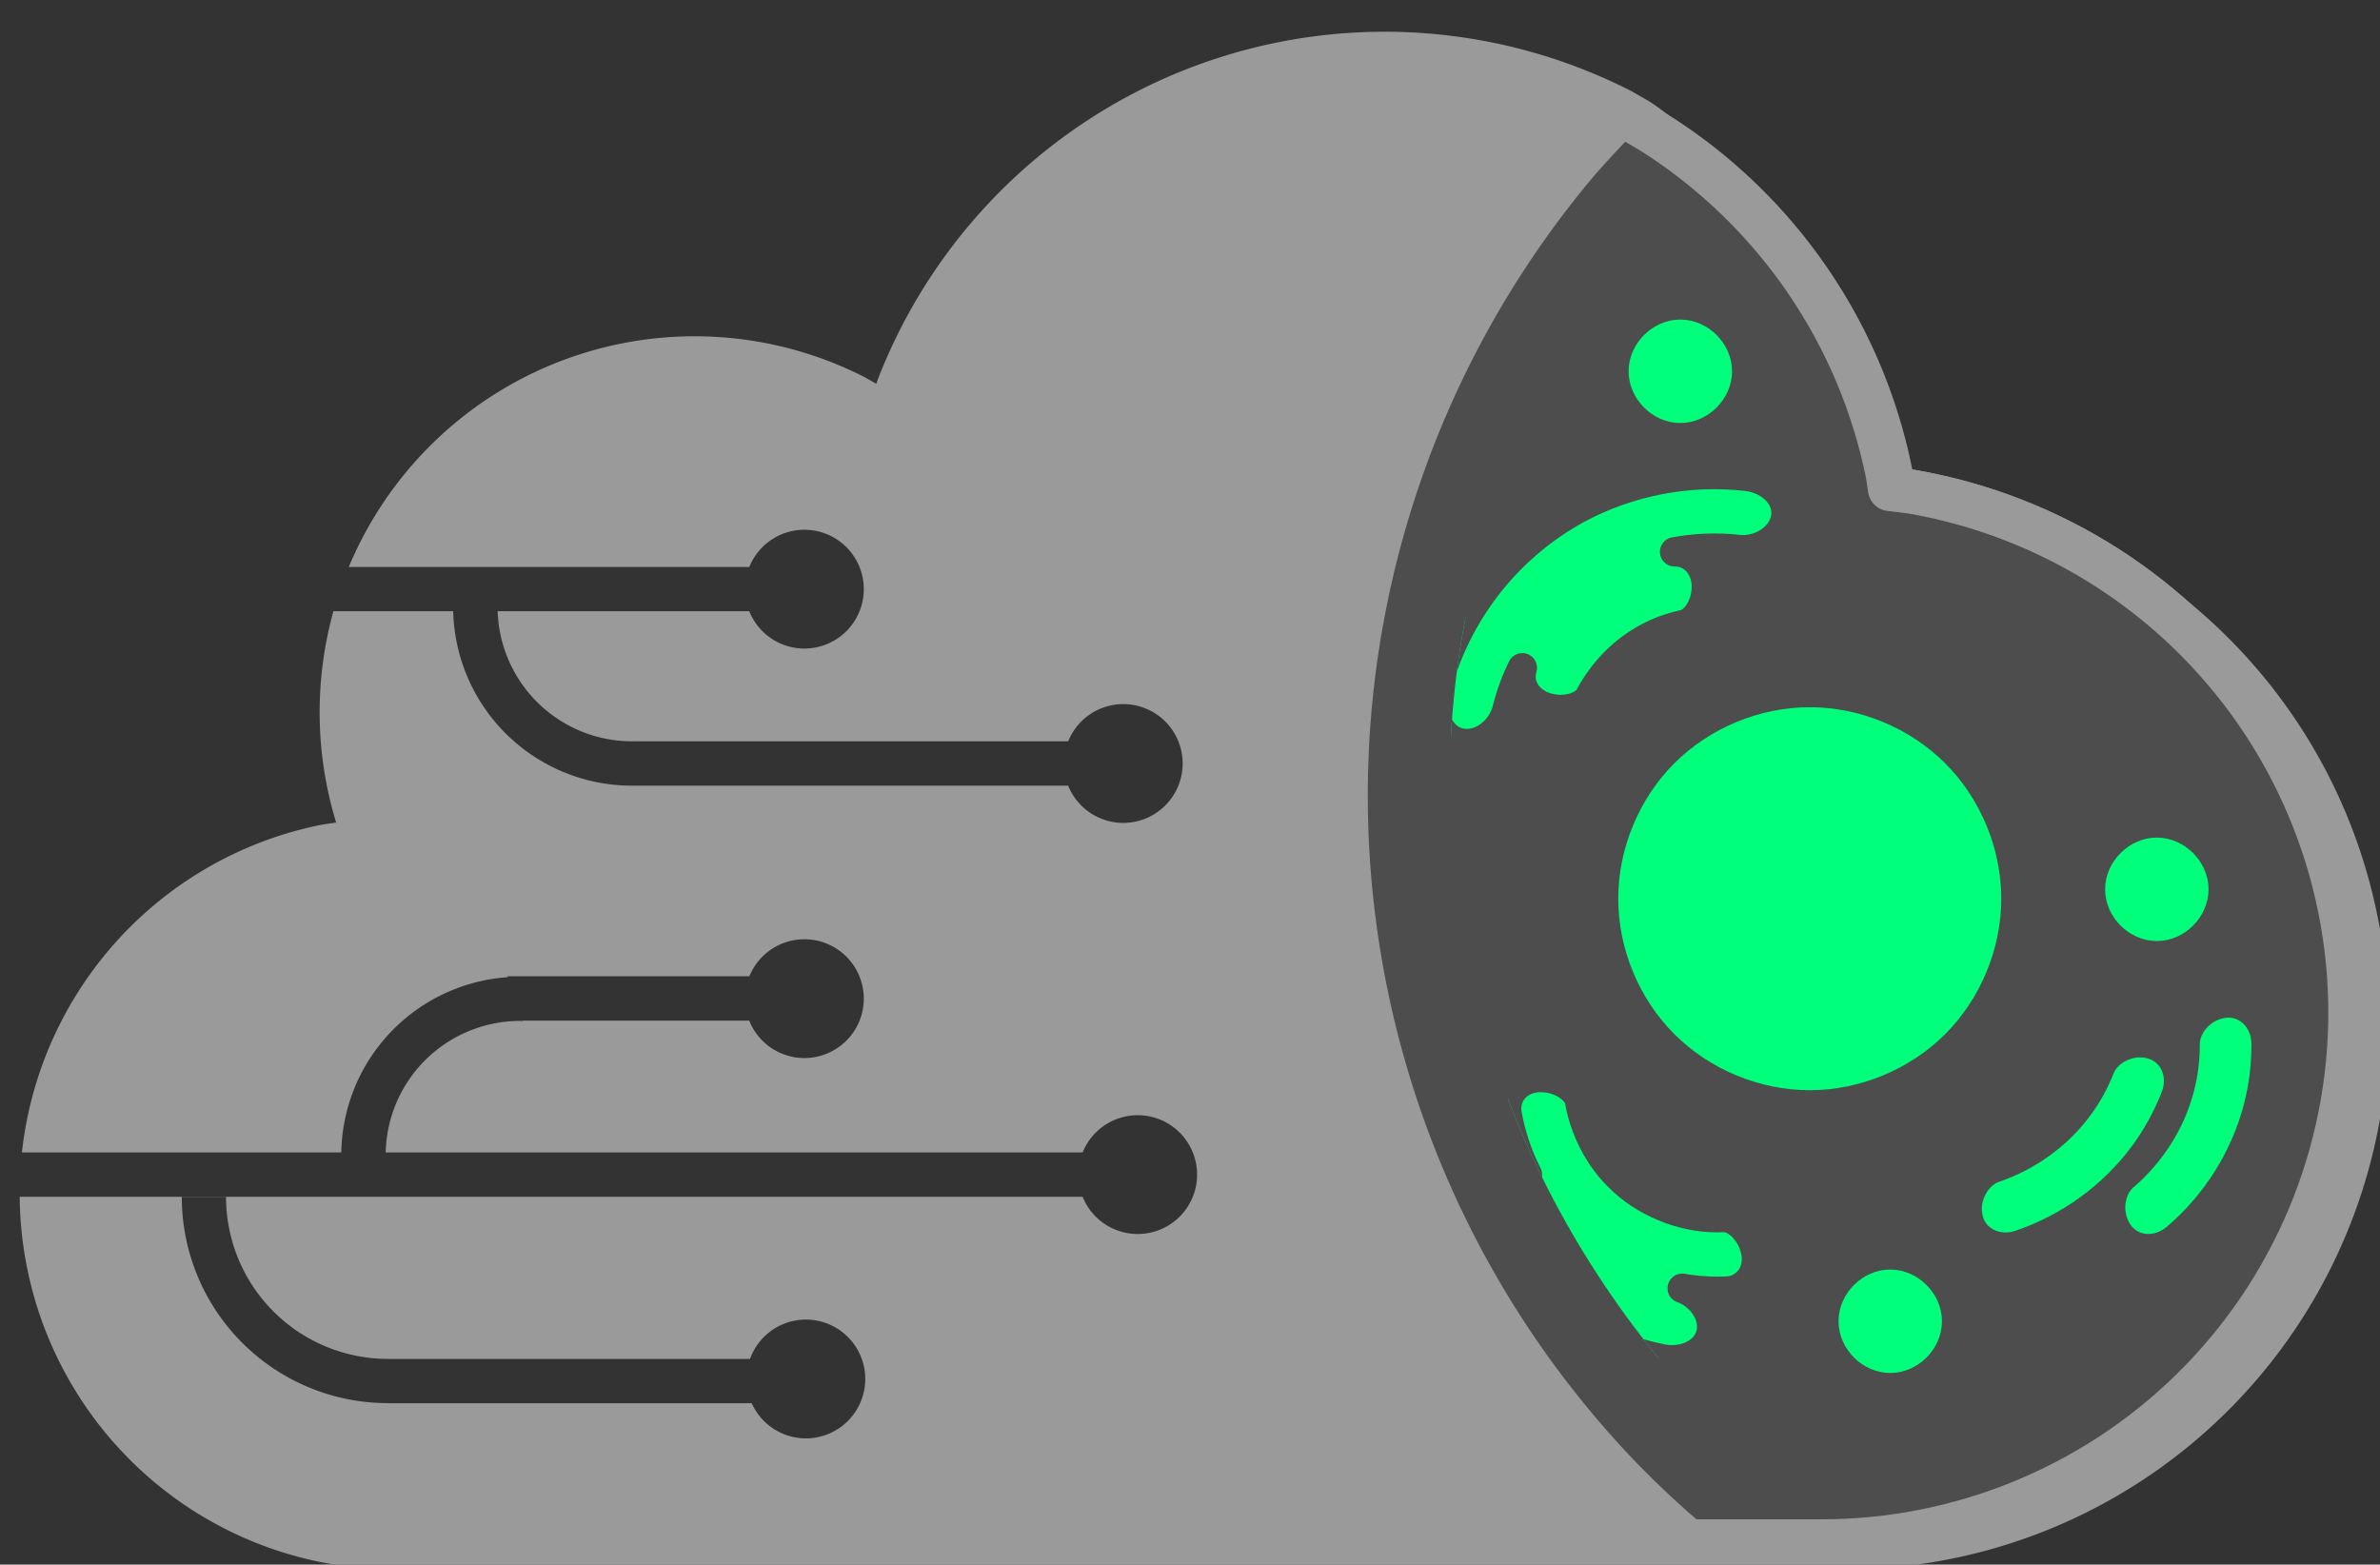 <?xml version="1.0" encoding="UTF-8" standalone="no"?>
<!-- Created with Inkscape (http://www.inkscape.org/) -->

<svg
   xmlns:dc="http://purl.org/dc/elements/1.1/"
   xmlns:cc="http://creativecommons.org/ns#"
   xmlns:rdf="http://www.w3.org/1999/02/22-rdf-syntax-ns#"
   xmlns:svg="http://www.w3.org/2000/svg"
   xmlns="http://www.w3.org/2000/svg"
   xmlns:sodipodi="http://sodipodi.sourceforge.net/DTD/sodipodi-0.dtd"
   xmlns:inkscape="http://www.inkscape.org/namespaces/inkscape"
   width="2022.842"
   height="1329.888"
   viewBox="0 0 535.21 351.866"
   version="1.1"
   id="svg3188"
   inkscape:version="0.92.4 (5da689c313, 2019-01-14)"
   sodipodi:docname="CReSCENT svg.svg"
   inkscape:export-filename="C:\Users\Vivian\OneDrive - University of Waterloo\2019 ART\Inkscape\bitmap5.png"
   inkscape:export-xdpi="96"
   inkscape:export-ydpi="96">
  <rect x="0" y="0" width="535.21" height="351.866" fill="#333333" stroke="none"/>
  <defs
     id="defs3182">
    <clipPath
       clipPathUnits="userSpaceOnUse"
       id="clipPath2348">
      <path
         inkscape:connector-curvature="0"
         style="opacity:1;vector-effect:none;fill:none;fill-opacity:1;fill-rule:nonzero;stroke:#141414;stroke-width:7.938;stroke-linecap:butt;stroke-linejoin:round;stroke-miterlimit:4;stroke-dasharray:none;stroke-dashoffset:0;stroke-opacity:1"
         d="m 246.594,236.06 c -0.704,-0.416 -1.414,-0.824 -2.128,-1.222 -2.828,-1.439 -5.728,-2.737 -8.686,-3.886 -2.957,-1.15 -5.972,-2.152 -9.029,-3 -3.058,-0.849 -6.158,-1.544 -9.285,-2.084 0,-1e-5 0,-1e-5 0,-1e-5 -3.127,-0.539 -6.28,-0.922 -9.445,-1.146 -2.241,-0.159 -4.488,-0.238 -6.734,-0.238 0,0 0,0 0,0 -3.173,-2.6e-4 -6.347,0.158 -9.504,0.474 -3.157,0.317 -6.298,0.792 -9.407,1.422 -3.11,0.63 -6.188,1.416 -9.219,2.354 -3.031,0.938 -6.016,2.027 -8.938,3.263 -2.923,1.236 -5.784,2.618 -8.569,4.139 -10e-6,0 -2e-5,1e-5 -4e-5,2e-5 -2.784,1.521 -5.493,3.182 -8.111,4.974 0,0 0,1e-5 -2e-5,1e-5 -2.619,1.792 -5.148,3.714 -7.575,5.758 -2.427,2.044 -4.752,4.209 -6.962,6.485 -2.21,2.276 -4.307,4.663 -6.279,7.148 -1.973,2.486 -3.821,5.07 -5.535,7.741 -1.714,2.67 -3.295,5.426 -4.734,8.254 0,2e-5 -2e-5,2e-5 -2e-5,3e-5 -1.44,2.828 -2.738,5.727 -3.888,8.684 -0.088,0.262 -0.175,0.524 -0.262,0.786 -2e-5,2e-5 -2e-5,2e-5 -2e-5,3e-5 -0.67,-0.401 -1.348,-0.789 -2.032,-1.166 -1.95,-0.993 -3.95,-1.888 -5.989,-2.681 -2.04,-0.793 -4.119,-1.484 -6.227,-2.069 -1.1e-5,-10e-6 -1.1e-5,-10e-6 -3.2e-5,-10e-6 -2.109,-0.585 -4.247,-1.065 -6.403,-1.436 -2.1e-5,0 -4.2e-5,0 -6.1e-5,-1e-5 -2.156,-0.372 -4.331,-0.636 -6.514,-0.791 -2.1e-5,0 -2.1e-5,0 -2.9e-5,0 -1.545,-0.11 -3.095,-0.164 -4.644,-0.164 -2.188,-2.6e-4 -4.376,0.109 -6.553,0.327 -2.178,0.219 -4.344,0.546 -6.489,0.981 -2.145,0.435 -4.268,0.977 -6.359,1.623 -2.09,0.647 -4.148,1.398 -6.164,2.25 -2.016,0.852 -3.989,1.805 -5.91,2.854 -1.92,1.049 -3.788,2.194 -5.594,3.43 -2.1e-5,0 -2.1e-5,10e-6 -3.2e-5,10e-6 -1.806,1.236 -3.55,2.562 -5.224,3.972 -1.674,1.41 -3.277,2.903 -4.802,4.472 -1.524,1.57 -2.97,3.216 -4.33,4.93 -1.36,1.714 -2.635,3.496 -3.817,5.338 -1.183,1.841 -2.273,3.742 -3.266,5.692 -0.992,1.95 -1.887,3.951 -2.68,5.991 -0.793,2.04 -1.484,4.119 -2.069,6.228 -0.585,2.108 -1.065,4.246 -1.437,6.402 0,2e-5 0,2e-5 0,3e-5 -0.372,2.157 -0.636,4.332 -0.791,6.515 -0.109,1.545 -0.164,3.095 -0.164,4.644 1.29e-4,2.188 0.11,4.376 0.328,6.553 0,10e-6 0,10e-6 0,3e-5 0.219,2.177 0.546,4.343 0.981,6.488 0,1e-5 0,1e-5 0,2e-5 0.428,2.099 0.958,4.177 1.589,6.224 8e-6,2e-5 8e-6,2e-5 8e-6,3e-5 -0.94,0.121 -1.877,0.263 -2.811,0.424 -2.145,0.435 -4.268,0.977 -6.358,1.623 -2.09,0.647 -4.148,1.398 -6.163,2.25 -1.32e-5,0 -1.32e-5,1e-5 -2.12e-5,1e-5 -2.016,0.852 -3.989,1.805 -5.91,2.854 -1.06e-5,0 -1.06e-5,10e-6 -3.97e-5,10e-6 -1.92,1.049 -3.788,2.194 -5.594,3.43 -2.91e-5,0 -2.91e-5,2e-5 -4.23e-5,2e-5 -1.806,1.236 -3.55,2.562 -5.224,3.972 -1.674,1.41 -3.277,2.903 -4.802,4.472 -1.524,1.57 -2.97,3.216 -4.33,4.93 0,2e-5 -1.1e-5,2e-5 -1.1e-5,3e-5 -1.36,1.714 -2.635,3.496 -3.817,5.338 0,2e-5 -2.1e-5,2e-5 -2.1e-5,3e-5 -1.183,1.841 -2.273,3.742 -3.266,5.692 -0.992,1.951 -1.887,3.951 -2.68,5.991 -0.793,2.04 -1.484,4.119 -2.07,6.228 -0.585,2.108 -1.065,4.246 -1.437,6.402 -0.372,2.157 -0.636,4.332 -0.791,6.515 0,10e-6 0,10e-6 0,2e-5 -0.109,1.545 -0.164,3.095 -0.164,4.644 0,2e-5 0,2e-5 0,3e-5 1.11e-4,2.188 0.11,4.376 0.328,6.553 0.219,2.177 0.546,4.343 0.981,6.488 0.435,2.145 0.977,4.268 1.623,6.358 0,2e-5 2.1e-5,4e-5 2.1e-5,6e-5 0.647,2.091 1.398,4.149 2.25,6.165 0,1e-5 1e-5,1e-5 1e-5,2e-5 0.852,2.015 1.805,3.988 2.854,5.908 0,1e-5 1.9e-5,1e-5 1.9e-5,3e-5 1.049,1.92 2.194,3.788 3.43,5.594 1.235,1.806 2.561,3.551 3.971,5.225 1.41,1.673 2.904,3.276 4.473,4.801 1.57,1.525 3.216,2.971 4.93,4.331 2.1e-5,0 2.1e-5,1e-5 2.9e-5,1e-5 1.714,1.36 3.496,2.635 5.338,3.817 1.841,1.182 3.742,2.272 5.692,3.265 1.95,0.993 3.95,1.888 5.989,2.681 2.04,0.793 4.119,1.484 6.228,2.069 2.9e-5,3e-5 2.9e-5,3e-5 2.9e-5,3e-5 2.109,0.585 4.247,1.065 6.403,1.437 1.1e-5,0 1.1e-5,0 2.1e-5,0 2.156,0.372 4.331,0.635 6.514,0.79 1.545,0.11 3.095,0.165 4.644,0.166 H 258.658 c -4.007,-3.413 -7.862,-7.004 -11.55,-10.76 -4.117,-4.238 -8.021,-8.683 -11.694,-13.311 0,-2e-5 0,-3e-5 0,-4e-5 -3.673,-4.628 -7.114,-9.44 -10.306,-14.412 -3.193,-4.972 -6.136,-10.103 -8.817,-15.369 -2.68,-5.266 -5.096,-10.666 -7.237,-16.173 -2.141,-5.507 -4.006,-11.121 -5.587,-16.814 -1.581,-5.693 -2.877,-11.466 -3.881,-17.288 -1.004,-5.823 -1.717,-11.696 -2.135,-17.589 -0.296,-4.172 -0.444,-8.355 -0.444,-12.538 2e-4,-5.908 0.296,-11.817 0.886,-17.696 0.59,-5.879 1.474,-11.728 2.648,-17.519 0,-10e-6 0,-4e-5 0,-5e-5 1.173,-5.791 2.637,-11.523 4.382,-17.168 1.746,-5.645 3.774,-11.202 6.075,-16.644 2.301,-5.442 4.875,-10.768 7.707,-15.953 0,-10e-6 0,-2e-5 0,-4e-5 2.833,-5.185 5.925,-10.229 9.261,-15.106 3.336,-4.876 6.916,-9.586 10.722,-14.104 2.541,-2.914 5.178,-5.744 7.905,-8.486 z"
         id="path2350"
         inkscape:export-xdpi="96"
         inkscape:export-ydpi="96" />
    </clipPath>
    <clipPath
       clipPathUnits="userSpaceOnUse"
       id="clipPath1558">
      <path
         style="opacity:1;vector-effect:none;fill:none;fill-opacity:1;fill-rule:nonzero;stroke:#141414;stroke-width:7.938;stroke-linecap:square;stroke-linejoin:round;stroke-miterlimit:4;stroke-dasharray:none;stroke-dashoffset:0;stroke-opacity:1"
         d="m 471.344,269.346 c 2.317,-0.841 4.598,-1.785 6.83,-2.832 2.206,-1.034 4.364,-2.169 6.465,-3.402 2.073,-1.218 4.09,-2.532 6.038,-3.941 1.92,-1.388 3.774,-2.869 5.549,-4.438 v -2e-5 c 1.748,-1.546 3.421,-3.178 5.005,-4.891 1.56,-1.688 3.035,-3.455 4.412,-5.296 v 0 c 1.357,-1.814 2.618,-3.699 3.773,-5.648 0,-2e-5 8e-5,-2e-5 8e-5,-2e-5 1.14,-1.923 2.176,-3.907 3.099,-5.943 0.912,-2.013 1.712,-4.076 2.392,-6.178 0.674,-2.084 1.229,-4.206 1.661,-6.353 0.429,-2.135 0.735,-4.294 0.914,-6.464 0.126,-1.532 0.19,-3.07 0.19,-4.607 v -2e-5 c -8e-5,-2.173 -0.127,-4.345 -0.379,-6.503 v -2e-5 c -0.253,-2.166 -0.632,-4.316 -1.133,-6.438 -0.504,-2.136 -1.132,-4.243 -1.876,-6.308 v -2e-5 c -0.751,-2.085 -1.621,-4.128 -2.6,-6.116 -0.991,-2.013 -2.094,-3.97 -3.299,-5.863 -1.221,-1.919 -2.547,-3.771 -3.964,-5.55 -1.439,-1.806 -2.973,-3.535 -4.589,-5.183 -1.642,-1.673 -3.369,-3.263 -5.169,-4.764 h -8e-5 c -1.828,-1.524 -3.731,-2.957 -5.698,-4.297 -1.995,-1.359 -4.055,-2.622 -6.169,-3.787 -2.141,-1.181 -4.338,-2.261 -6.578,-3.24 v -1e-5 c -2.266,-0.99 -4.577,-1.877 -6.923,-2.659 v -1e-5 c -4.513,-1.498 -8.287,-2.068 -13.508,-2.773 l -0.577,-3.458 c -0.115,-0.721 -0.24,-1.44 -0.377,-2.158 -0.557,-2.433 -1.241,-4.837 -2.047,-7.199 -0.808,-2.368 -1.739,-4.695 -2.788,-6.967 v -10e-6 c -1.052,-2.28 -2.222,-4.505 -3.502,-6.665 -6e-5,0 -6e-5,-2e-5 -6e-5,-2e-5 -1.285,-2.168 -2.681,-4.27 -4.18,-6.295 -1.505,-2.035 -3.114,-3.992 -4.816,-5.865 l -8e-5,-10e-6 c -1.71,-1.88 -3.515,-3.674 -5.405,-5.374 -0.794,-0.714 -1.6,-1.414 -2.888,-2.182 -1.366,1.244 -2.363,2.517 -3.337,3.806 -2.758,3.649 -5.328,7.44 -7.691,11.356 v 2e-5 c -2.342,3.881 -4.482,7.885 -6.4,11.993 -1.904,4.077 -3.59,8.255 -5.045,12.512 -1.446,4.232 -2.662,8.542 -3.639,12.906 -0.973,4.345 -1.708,8.744 -2.199,13.17 -0.49,4.416 -0.736,8.86 -0.736,13.303 -6e-5,3.145 0.123,6.29 0.368,9.425 v 0 c 0.347,4.436 0.94,8.852 1.773,13.223 0.836,4.387 1.914,8.727 3.223,12.996 1.316,4.293 2.867,8.514 4.639,12.64 v 0 c 1.784,4.156 3.793,8.215 6.009,12.158 v 0 c 2.236,3.976 4.682,7.833 7.321,11.553 2.664,3.756 5.523,7.372 8.558,10.834 3.065,3.496 6.309,6.836 11.123,10.173 10.909,-0.378 19.767,0.605 28.172,-2.41 z"
         id="path1560"
         inkscape:connector-curvature="0"
         sodipodi:nodetypes="ccccccccccccccccccccccccccccccccccccccccccccccccccccccccccccccccccc" />
    </clipPath>
    <inkscape:path-effect
       effect="skeletal"
       id="path-effect1378-20-3-7-1"
       is_visible="true"
       pattern="m 126.453,25.233 a 5.077,5.077 0 0 1 5.077,5.077 v 42.417 a 5.077,5.077 0 0 1 -5.077,5.077 5.077,5.077 0 0 1 -5.077,-5.077 v -6.18 a 5.077,5.077 0 0 1 -4.996,4.202 5.077,5.077 0 0 1 -5.077,-5.077 v -25.635 a 5.077,5.077 0 0 1 5.077,-5.077 5.077,5.077 0 0 1 4.996,4.183 v -8.833 a 5.077,5.077 0 0 1 5.077,-5.077 z"
       copytype="repeated"
       prop_scale="1"
       scale_y_rel="false"
       spacing="100"
       normal_offset="0"
       tang_offset="0"
       prop_units="false"
       vertical_pattern="true"
       fuse_tolerance="0" />
    <inkscape:path-effect
       effect="skeletal"
       id="path-effect1400-5-8-1-8-2-80-5"
       is_visible="true"
       pattern="m 116.38,25.233 a 5.077,5.077 0 0 0 -5.077,5.077 v 42.417 a 5.077,5.077 0 0 0 5.077,5.077 5.077,5.077 0 0 0 5.077,-5.077 v -6.18 a 5.077,5.077 0 0 0 4.996,4.202 5.077,5.077 0 0 0 5.077,-5.077 v -25.635 a 5.077,5.077 0 0 0 -5.077,-5.077 5.077,5.077 0 0 0 -4.996,4.183 v -8.833 a 5.077,5.077 0 0 0 -5.077,-5.077 z"
       copytype="repeated"
       prop_scale="1"
       scale_y_rel="false"
       spacing="100"
       normal_offset="0"
       tang_offset="0"
       prop_units="false"
       vertical_pattern="true"
       fuse_tolerance="0" />
    <inkscape:path-effect
       effect="skeletal"
       id="path-effect1351-1-0-8-37-2-9"
       is_visible="true"
       pattern="m 125.724,50.267 a 5.077,5.077 0 0 0 -5.077,5.077 v 25.634 a 5.077,5.077 0 0 0 5.077,5.077 5.077,5.077 0 0 0 5.077,-5.077 v -25.634 a 5.077,5.077 0 0 0 -5.077,-5.077 z"
       copytype="repeated"
       prop_scale="1"
       scale_y_rel="false"
       spacing="200"
       normal_offset="0"
       tang_offset="0"
       prop_units="false"
       vertical_pattern="true"
       fuse_tolerance="0" />
    <inkscape:path-effect
       effect="skeletal"
       id="path-effect1351-1-0-1-4-1-0-3"
       is_visible="true"
       pattern="m 125.724,50.267 a 5.077,5.077 0 0 0 -5.077,5.077 v 25.634 a 5.077,5.077 0 0 0 5.077,5.077 5.077,5.077 0 0 0 5.077,-5.077 v -25.634 a 5.077,5.077 0 0 0 -5.077,-5.077 z"
       copytype="repeated"
       prop_scale="1"
       scale_y_rel="false"
       spacing="200"
       normal_offset="0"
       tang_offset="0"
       prop_units="false"
       vertical_pattern="true"
       fuse_tolerance="0" />
    <clipPath
       clipPathUnits="userSpaceOnUse"
       id="clipPath2348-7">
      <path
         inkscape:connector-curvature="0"
         style="opacity:1;vector-effect:none;fill:none;fill-opacity:1;fill-rule:nonzero;stroke:#141414;stroke-width:7.938;stroke-linecap:butt;stroke-linejoin:round;stroke-miterlimit:4;stroke-dasharray:none;stroke-dashoffset:0;stroke-opacity:1"
         d="m 246.594,236.06 c -0.704,-0.416 -1.414,-0.824 -2.128,-1.222 -2.828,-1.439 -5.728,-2.737 -8.686,-3.886 -2.957,-1.15 -5.972,-2.152 -9.029,-3 -3.058,-0.849 -6.158,-1.544 -9.285,-2.084 0,-1e-5 0,-1e-5 0,-1e-5 -3.127,-0.539 -6.28,-0.922 -9.445,-1.146 -2.241,-0.159 -4.488,-0.238 -6.734,-0.238 0,0 0,0 0,0 -3.173,-2.6e-4 -6.347,0.158 -9.504,0.474 -3.157,0.317 -6.298,0.792 -9.407,1.422 -3.11,0.63 -6.188,1.416 -9.219,2.354 -3.031,0.938 -6.016,2.027 -8.938,3.263 -2.923,1.236 -5.784,2.618 -8.569,4.139 -10e-6,0 -2e-5,1e-5 -4e-5,2e-5 -2.784,1.521 -5.493,3.182 -8.111,4.974 0,0 0,1e-5 -2e-5,1e-5 -2.619,1.792 -5.148,3.714 -7.575,5.758 -2.427,2.044 -4.752,4.209 -6.962,6.485 -2.21,2.276 -4.307,4.663 -6.279,7.148 -1.973,2.486 -3.821,5.07 -5.535,7.741 -1.714,2.67 -3.295,5.426 -4.734,8.254 0,2e-5 -2e-5,2e-5 -2e-5,3e-5 -1.44,2.828 -2.738,5.727 -3.888,8.684 -0.088,0.262 -0.175,0.524 -0.262,0.786 -2e-5,2e-5 -2e-5,2e-5 -2e-5,3e-5 -0.67,-0.401 -1.348,-0.789 -2.032,-1.166 -1.95,-0.993 -3.95,-1.888 -5.989,-2.681 -2.04,-0.793 -4.119,-1.484 -6.227,-2.069 -1.1e-5,-10e-6 -1.1e-5,-10e-6 -3.2e-5,-10e-6 -2.109,-0.585 -4.247,-1.065 -6.403,-1.436 -2.1e-5,0 -4.2e-5,0 -6.1e-5,-1e-5 -2.156,-0.372 -4.331,-0.636 -6.514,-0.791 -2.1e-5,0 -2.1e-5,0 -2.9e-5,0 -1.545,-0.11 -3.095,-0.164 -4.644,-0.164 -2.188,-2.6e-4 -4.376,0.109 -6.553,0.327 -2.178,0.219 -4.344,0.546 -6.489,0.981 -2.145,0.435 -4.268,0.977 -6.359,1.623 -2.09,0.647 -4.148,1.398 -6.164,2.25 -2.016,0.852 -3.989,1.805 -5.91,2.854 -1.92,1.049 -3.788,2.194 -5.594,3.43 -2.1e-5,0 -2.1e-5,10e-6 -3.2e-5,10e-6 -1.806,1.236 -3.55,2.562 -5.224,3.972 -1.674,1.41 -3.277,2.903 -4.802,4.472 -1.524,1.57 -2.97,3.216 -4.33,4.93 -1.36,1.714 -2.635,3.496 -3.817,5.338 -1.183,1.841 -2.273,3.742 -3.266,5.692 -0.992,1.95 -1.887,3.951 -2.68,5.991 -0.793,2.04 -1.484,4.119 -2.069,6.228 -0.585,2.108 -1.065,4.246 -1.437,6.402 0,2e-5 0,2e-5 0,3e-5 -0.372,2.157 -0.636,4.332 -0.791,6.515 -0.109,1.545 -0.164,3.095 -0.164,4.644 1.29e-4,2.188 0.11,4.376 0.328,6.553 0,10e-6 0,10e-6 0,3e-5 0.219,2.177 0.546,4.343 0.981,6.488 0,1e-5 0,1e-5 0,2e-5 0.428,2.099 0.958,4.177 1.589,6.224 8e-6,2e-5 8e-6,2e-5 8e-6,3e-5 -0.94,0.121 -1.877,0.263 -2.811,0.424 -2.145,0.435 -4.268,0.977 -6.358,1.623 -2.09,0.647 -4.148,1.398 -6.163,2.25 -1.32e-5,0 -1.32e-5,1e-5 -2.12e-5,1e-5 -2.016,0.852 -3.989,1.805 -5.91,2.854 -1.06e-5,0 -1.06e-5,10e-6 -3.97e-5,10e-6 -1.92,1.049 -3.788,2.194 -5.594,3.43 -2.91e-5,0 -2.91e-5,2e-5 -4.23e-5,2e-5 -1.806,1.236 -3.55,2.562 -5.224,3.972 -1.674,1.41 -3.277,2.903 -4.802,4.472 -1.524,1.57 -2.97,3.216 -4.33,4.93 0,2e-5 -1.1e-5,2e-5 -1.1e-5,3e-5 -1.36,1.714 -2.635,3.496 -3.817,5.338 0,2e-5 -2.1e-5,2e-5 -2.1e-5,3e-5 -1.183,1.841 -2.273,3.742 -3.266,5.692 -0.992,1.951 -1.887,3.951 -2.68,5.991 -0.793,2.04 -1.484,4.119 -2.07,6.228 -0.585,2.108 -1.065,4.246 -1.437,6.402 -0.372,2.157 -0.636,4.332 -0.791,6.515 0,10e-6 0,10e-6 0,2e-5 -0.109,1.545 -0.164,3.095 -0.164,4.644 0,2e-5 0,2e-5 0,3e-5 1.11e-4,2.188 0.11,4.376 0.328,6.553 0.219,2.177 0.546,4.343 0.981,6.488 0.435,2.145 0.977,4.268 1.623,6.358 0,2e-5 2.1e-5,4e-5 2.1e-5,6e-5 0.647,2.091 1.398,4.149 2.25,6.165 0,1e-5 1e-5,1e-5 1e-5,2e-5 0.852,2.015 1.805,3.988 2.854,5.908 0,1e-5 1.9e-5,1e-5 1.9e-5,3e-5 1.049,1.92 2.194,3.788 3.43,5.594 1.235,1.806 2.561,3.551 3.971,5.225 1.41,1.673 2.904,3.276 4.473,4.801 1.57,1.525 3.216,2.971 4.93,4.331 2.1e-5,0 2.1e-5,1e-5 2.9e-5,1e-5 1.714,1.36 3.496,2.635 5.338,3.817 1.841,1.182 3.742,2.272 5.692,3.265 1.95,0.993 3.95,1.888 5.989,2.681 2.04,0.793 4.119,1.484 6.228,2.069 2.9e-5,3e-5 2.9e-5,3e-5 2.9e-5,3e-5 2.109,0.585 4.247,1.065 6.403,1.437 1.1e-5,0 1.1e-5,0 2.1e-5,0 2.156,0.372 4.331,0.635 6.514,0.79 1.545,0.11 3.095,0.165 4.644,0.166 H 258.658 c -4.007,-3.413 -7.862,-7.004 -11.55,-10.76 -4.117,-4.238 -8.021,-8.683 -11.694,-13.311 0,-2e-5 0,-3e-5 0,-4e-5 -3.673,-4.628 -7.114,-9.44 -10.306,-14.412 -3.193,-4.972 -6.136,-10.103 -8.817,-15.369 -2.68,-5.266 -5.096,-10.666 -7.237,-16.173 -2.141,-5.507 -4.006,-11.121 -5.587,-16.814 -1.581,-5.693 -2.877,-11.466 -3.881,-17.288 -1.004,-5.823 -1.717,-11.696 -2.135,-17.589 -0.296,-4.172 -0.444,-8.355 -0.444,-12.538 2e-4,-5.908 0.296,-11.817 0.886,-17.696 0.59,-5.879 1.474,-11.728 2.648,-17.519 0,-10e-6 0,-4e-5 0,-5e-5 1.173,-5.791 2.637,-11.523 4.382,-17.168 1.746,-5.645 3.774,-11.202 6.075,-16.644 2.301,-5.442 4.875,-10.768 7.707,-15.953 0,-10e-6 0,-2e-5 0,-4e-5 2.833,-5.185 5.925,-10.229 9.261,-15.106 3.336,-4.876 6.916,-9.586 10.722,-14.104 2.541,-2.914 5.178,-5.744 7.905,-8.486 z"
         id="path2350-8"
         inkscape:export-xdpi="96"
         inkscape:export-ydpi="96" />
    </clipPath>
    <clipPath
       clipPathUnits="userSpaceOnUse"
       id="clipPath1558-6">
      <path
         style="opacity:1;vector-effect:none;fill:none;fill-opacity:1;fill-rule:nonzero;stroke:#141414;stroke-width:7.938;stroke-linecap:square;stroke-linejoin:round;stroke-miterlimit:4;stroke-dasharray:none;stroke-dashoffset:0;stroke-opacity:1"
         d="m 471.344,269.346 c 2.317,-0.841 4.598,-1.785 6.83,-2.832 2.206,-1.034 4.364,-2.169 6.465,-3.402 2.073,-1.218 4.09,-2.532 6.038,-3.941 1.92,-1.388 3.774,-2.869 5.549,-4.438 v -2e-5 c 1.748,-1.546 3.421,-3.178 5.005,-4.891 1.56,-1.688 3.035,-3.455 4.412,-5.296 v 0 c 1.357,-1.814 2.618,-3.699 3.773,-5.648 0,-2e-5 8e-5,-2e-5 8e-5,-2e-5 1.14,-1.923 2.176,-3.907 3.099,-5.943 0.912,-2.013 1.712,-4.076 2.392,-6.178 0.674,-2.084 1.229,-4.206 1.661,-6.353 0.429,-2.135 0.735,-4.294 0.914,-6.464 0.126,-1.532 0.19,-3.07 0.19,-4.607 v -2e-5 c -8e-5,-2.173 -0.127,-4.345 -0.379,-6.503 v -2e-5 c -0.253,-2.166 -0.632,-4.316 -1.133,-6.438 -0.504,-2.136 -1.132,-4.243 -1.876,-6.308 v -2e-5 c -0.751,-2.085 -1.621,-4.128 -2.6,-6.116 -0.991,-2.013 -2.094,-3.97 -3.299,-5.863 -1.221,-1.919 -2.547,-3.771 -3.964,-5.55 -1.439,-1.806 -2.973,-3.535 -4.589,-5.183 -1.642,-1.673 -3.369,-3.263 -5.169,-4.764 h -8e-5 c -1.828,-1.524 -3.731,-2.957 -5.698,-4.297 -1.995,-1.359 -4.055,-2.622 -6.169,-3.787 -2.141,-1.181 -4.338,-2.261 -6.578,-3.24 v -1e-5 c -2.266,-0.99 -4.577,-1.877 -6.923,-2.659 v -1e-5 c -4.513,-1.498 -8.287,-2.068 -13.508,-2.773 l -0.577,-3.458 c -0.115,-0.721 -0.24,-1.44 -0.377,-2.158 -0.557,-2.433 -1.241,-4.837 -2.047,-7.199 -0.808,-2.368 -1.739,-4.695 -2.788,-6.967 v -10e-6 c -1.052,-2.28 -2.222,-4.505 -3.502,-6.665 -6e-5,0 -6e-5,-2e-5 -6e-5,-2e-5 -1.285,-2.168 -2.681,-4.27 -4.18,-6.295 -1.505,-2.035 -3.114,-3.992 -4.816,-5.865 l -8e-5,-10e-6 c -1.71,-1.88 -3.515,-3.674 -5.405,-5.374 -0.794,-0.714 -1.6,-1.414 -2.888,-2.182 -1.366,1.244 -2.363,2.517 -3.337,3.806 -2.758,3.649 -5.328,7.44 -7.691,11.356 v 2e-5 c -2.342,3.881 -4.482,7.885 -6.4,11.993 -1.904,4.077 -3.59,8.255 -5.045,12.512 -1.446,4.232 -2.662,8.542 -3.639,12.906 -0.973,4.345 -1.708,8.744 -2.199,13.17 -0.49,4.416 -0.736,8.86 -0.736,13.303 -6e-5,3.145 0.123,6.29 0.368,9.425 v 0 c 0.347,4.436 0.94,8.852 1.773,13.223 0.836,4.387 1.914,8.727 3.223,12.996 1.316,4.293 2.867,8.514 4.639,12.64 v 0 c 1.784,4.156 3.793,8.215 6.009,12.158 v 0 c 2.236,3.976 4.682,7.833 7.321,11.553 2.664,3.756 5.523,7.372 8.558,10.834 3.065,3.496 6.309,6.836 11.123,10.173 10.909,-0.378 19.767,0.605 28.172,-2.41 z"
         id="path1560-9"
         inkscape:connector-curvature="0"
         sodipodi:nodetypes="ccccccccccccccccccccccccccccccccccccccccccccccccccccccccccccccccccc" />
    </clipPath>
    <inkscape:path-effect
       effect="skeletal"
       id="path-effect1378-20-3-7-1-4"
       is_visible="true"
       pattern="m 126.453,25.233 a 5.077,5.077 0 0 1 5.077,5.077 v 42.417 a 5.077,5.077 0 0 1 -5.077,5.077 5.077,5.077 0 0 1 -5.077,-5.077 v -6.18 a 5.077,5.077 0 0 1 -4.996,4.202 5.077,5.077 0 0 1 -5.077,-5.077 v -25.635 a 5.077,5.077 0 0 1 5.077,-5.077 5.077,5.077 0 0 1 4.996,4.183 v -8.833 a 5.077,5.077 0 0 1 5.077,-5.077 z"
       copytype="repeated"
       prop_scale="1"
       scale_y_rel="false"
       spacing="100"
       normal_offset="0"
       tang_offset="0"
       prop_units="false"
       vertical_pattern="true"
       fuse_tolerance="0" />
    <inkscape:path-effect
       effect="skeletal"
       id="path-effect1400-5-8-1-8-2-80-5-2"
       is_visible="true"
       pattern="m 116.38,25.233 a 5.077,5.077 0 0 0 -5.077,5.077 v 42.417 a 5.077,5.077 0 0 0 5.077,5.077 5.077,5.077 0 0 0 5.077,-5.077 v -6.18 a 5.077,5.077 0 0 0 4.996,4.202 5.077,5.077 0 0 0 5.077,-5.077 v -25.635 a 5.077,5.077 0 0 0 -5.077,-5.077 5.077,5.077 0 0 0 -4.996,4.183 v -8.833 a 5.077,5.077 0 0 0 -5.077,-5.077 z"
       copytype="repeated"
       prop_scale="1"
       scale_y_rel="false"
       spacing="100"
       normal_offset="0"
       tang_offset="0"
       prop_units="false"
       vertical_pattern="true"
       fuse_tolerance="0" />
    <inkscape:path-effect
       effect="skeletal"
       id="path-effect1351-1-0-8-37-2-9-5"
       is_visible="true"
       pattern="m 125.724,50.267 a 5.077,5.077 0 0 0 -5.077,5.077 v 25.634 a 5.077,5.077 0 0 0 5.077,5.077 5.077,5.077 0 0 0 5.077,-5.077 v -25.634 a 5.077,5.077 0 0 0 -5.077,-5.077 z"
       copytype="repeated"
       prop_scale="1"
       scale_y_rel="false"
       spacing="200"
       normal_offset="0"
       tang_offset="0"
       prop_units="false"
       vertical_pattern="true"
       fuse_tolerance="0" />
    <inkscape:path-effect
       effect="skeletal"
       id="path-effect1351-1-0-1-4-1-0-3-1"
       is_visible="true"
       pattern="m 125.724,50.267 a 5.077,5.077 0 0 0 -5.077,5.077 v 25.634 a 5.077,5.077 0 0 0 5.077,5.077 5.077,5.077 0 0 0 5.077,-5.077 v -25.634 a 5.077,5.077 0 0 0 -5.077,-5.077 z"
       copytype="repeated"
       prop_scale="1"
       scale_y_rel="false"
       spacing="200"
       normal_offset="0"
       tang_offset="0"
       prop_units="false"
       vertical_pattern="true"
       fuse_tolerance="0" />
    <clipPath
       clipPathUnits="userSpaceOnUse"
       id="clipPath2348-8">
      <path
         inkscape:connector-curvature="0"
         style="opacity:1;vector-effect:none;fill:none;fill-opacity:1;fill-rule:nonzero;stroke:#141414;stroke-width:7.938;stroke-linecap:butt;stroke-linejoin:round;stroke-miterlimit:4;stroke-dasharray:none;stroke-dashoffset:0;stroke-opacity:1"
         d="m 246.594,236.06 c -0.704,-0.416 -1.414,-0.824 -2.128,-1.222 -2.828,-1.439 -5.728,-2.737 -8.686,-3.886 -2.957,-1.15 -5.972,-2.152 -9.029,-3 -3.058,-0.849 -6.158,-1.544 -9.285,-2.084 0,-1e-5 0,-1e-5 0,-1e-5 -3.127,-0.539 -6.28,-0.922 -9.445,-1.146 -2.241,-0.159 -4.488,-0.238 -6.734,-0.238 0,0 0,0 0,0 -3.173,-2.6e-4 -6.347,0.158 -9.504,0.474 -3.157,0.317 -6.298,0.792 -9.407,1.422 -3.11,0.63 -6.188,1.416 -9.219,2.354 -3.031,0.938 -6.016,2.027 -8.938,3.263 -2.923,1.236 -5.784,2.618 -8.569,4.139 -10e-6,0 -2e-5,1e-5 -4e-5,2e-5 -2.784,1.521 -5.493,3.182 -8.111,4.974 0,0 0,1e-5 -2e-5,1e-5 -2.619,1.792 -5.148,3.714 -7.575,5.758 -2.427,2.044 -4.752,4.209 -6.962,6.485 -2.21,2.276 -4.307,4.663 -6.279,7.148 -1.973,2.486 -3.821,5.07 -5.535,7.741 -1.714,2.67 -3.295,5.426 -4.734,8.254 0,2e-5 -2e-5,2e-5 -2e-5,3e-5 -1.44,2.828 -2.738,5.727 -3.888,8.684 -0.088,0.262 -0.175,0.524 -0.262,0.786 -2e-5,2e-5 -2e-5,2e-5 -2e-5,3e-5 -0.67,-0.401 -1.348,-0.789 -2.032,-1.166 -1.95,-0.993 -3.95,-1.888 -5.989,-2.681 -2.04,-0.793 -4.119,-1.484 -6.227,-2.069 -1.1e-5,-10e-6 -1.1e-5,-10e-6 -3.2e-5,-10e-6 -2.109,-0.585 -4.247,-1.065 -6.403,-1.436 -2.1e-5,0 -4.2e-5,0 -6.1e-5,-1e-5 -2.156,-0.372 -4.331,-0.636 -6.514,-0.791 -2.1e-5,0 -2.1e-5,0 -2.9e-5,0 -1.545,-0.11 -3.095,-0.164 -4.644,-0.164 -2.188,-2.6e-4 -4.376,0.109 -6.553,0.327 -2.178,0.219 -4.344,0.546 -6.489,0.981 -2.145,0.435 -4.268,0.977 -6.359,1.623 -2.09,0.647 -4.148,1.398 -6.164,2.25 -2.016,0.852 -3.989,1.805 -5.91,2.854 -1.92,1.049 -3.788,2.194 -5.594,3.43 -2.1e-5,0 -2.1e-5,10e-6 -3.2e-5,10e-6 -1.806,1.236 -3.55,2.562 -5.224,3.972 -1.674,1.41 -3.277,2.903 -4.802,4.472 -1.524,1.57 -2.97,3.216 -4.33,4.93 -1.36,1.714 -2.635,3.496 -3.817,5.338 -1.183,1.841 -2.273,3.742 -3.266,5.692 -0.992,1.95 -1.887,3.951 -2.68,5.991 -0.793,2.04 -1.484,4.119 -2.069,6.228 -0.585,2.108 -1.065,4.246 -1.437,6.402 0,2e-5 0,2e-5 0,3e-5 -0.372,2.157 -0.636,4.332 -0.791,6.515 -0.109,1.545 -0.164,3.095 -0.164,4.644 1.29e-4,2.188 0.11,4.376 0.328,6.553 0,10e-6 0,10e-6 0,3e-5 0.219,2.177 0.546,4.343 0.981,6.488 0,1e-5 0,1e-5 0,2e-5 0.428,2.099 0.958,4.177 1.589,6.224 8e-6,2e-5 8e-6,2e-5 8e-6,3e-5 -0.94,0.121 -1.877,0.263 -2.811,0.424 -2.145,0.435 -4.268,0.977 -6.358,1.623 -2.09,0.647 -4.148,1.398 -6.163,2.25 -1.32e-5,0 -1.32e-5,1e-5 -2.12e-5,1e-5 -2.016,0.852 -3.989,1.805 -5.91,2.854 -1.06e-5,0 -1.06e-5,10e-6 -3.97e-5,10e-6 -1.92,1.049 -3.788,2.194 -5.594,3.43 -2.91e-5,0 -2.91e-5,2e-5 -4.23e-5,2e-5 -1.806,1.236 -3.55,2.562 -5.224,3.972 -1.674,1.41 -3.277,2.903 -4.802,4.472 -1.524,1.57 -2.97,3.216 -4.33,4.93 0,2e-5 -1.1e-5,2e-5 -1.1e-5,3e-5 -1.36,1.714 -2.635,3.496 -3.817,5.338 0,2e-5 -2.1e-5,2e-5 -2.1e-5,3e-5 -1.183,1.841 -2.273,3.742 -3.266,5.692 -0.992,1.951 -1.887,3.951 -2.68,5.991 -0.793,2.04 -1.484,4.119 -2.07,6.228 -0.585,2.108 -1.065,4.246 -1.437,6.402 -0.372,2.157 -0.636,4.332 -0.791,6.515 0,10e-6 0,10e-6 0,2e-5 -0.109,1.545 -0.164,3.095 -0.164,4.644 0,2e-5 0,2e-5 0,3e-5 1.11e-4,2.188 0.11,4.376 0.328,6.553 0.219,2.177 0.546,4.343 0.981,6.488 0.435,2.145 0.977,4.268 1.623,6.358 0,2e-5 2.1e-5,4e-5 2.1e-5,6e-5 0.647,2.091 1.398,4.149 2.25,6.165 0,1e-5 1e-5,1e-5 1e-5,2e-5 0.852,2.015 1.805,3.988 2.854,5.908 0,1e-5 1.9e-5,1e-5 1.9e-5,3e-5 1.049,1.92 2.194,3.788 3.43,5.594 1.235,1.806 2.561,3.551 3.971,5.225 1.41,1.673 2.904,3.276 4.473,4.801 1.57,1.525 3.216,2.971 4.93,4.331 2.1e-5,0 2.1e-5,1e-5 2.9e-5,1e-5 1.714,1.36 3.496,2.635 5.338,3.817 1.841,1.182 3.742,2.272 5.692,3.265 1.95,0.993 3.95,1.888 5.989,2.681 2.04,0.793 4.119,1.484 6.228,2.069 2.9e-5,3e-5 2.9e-5,3e-5 2.9e-5,3e-5 2.109,0.585 4.247,1.065 6.403,1.437 1.1e-5,0 1.1e-5,0 2.1e-5,0 2.156,0.372 4.331,0.635 6.514,0.79 1.545,0.11 3.095,0.165 4.644,0.166 H 258.658 c -4.007,-3.413 -7.862,-7.004 -11.55,-10.76 -4.117,-4.238 -8.021,-8.683 -11.694,-13.311 0,-2e-5 0,-3e-5 0,-4e-5 -3.673,-4.628 -7.114,-9.44 -10.306,-14.412 -3.193,-4.972 -6.136,-10.103 -8.817,-15.369 -2.68,-5.266 -5.096,-10.666 -7.237,-16.173 -2.141,-5.507 -4.006,-11.121 -5.587,-16.814 -1.581,-5.693 -2.877,-11.466 -3.881,-17.288 -1.004,-5.823 -1.717,-11.696 -2.135,-17.589 -0.296,-4.172 -0.444,-8.355 -0.444,-12.538 2e-4,-5.908 0.296,-11.817 0.886,-17.696 0.59,-5.879 1.474,-11.728 2.648,-17.519 0,-10e-6 0,-4e-5 0,-5e-5 1.173,-5.791 2.637,-11.523 4.382,-17.168 1.746,-5.645 3.774,-11.202 6.075,-16.644 2.301,-5.442 4.875,-10.768 7.707,-15.953 0,-10e-6 0,-2e-5 0,-4e-5 2.833,-5.185 5.925,-10.229 9.261,-15.106 3.336,-4.876 6.916,-9.586 10.722,-14.104 2.541,-2.914 5.178,-5.744 7.905,-8.486 z"
         id="path2350-89"
         inkscape:export-xdpi="96"
         inkscape:export-ydpi="96" />
    </clipPath>
    <clipPath
       clipPathUnits="userSpaceOnUse"
       id="clipPath1558-5">
      <path
         style="opacity:1;vector-effect:none;fill:none;fill-opacity:1;fill-rule:nonzero;stroke:#141414;stroke-width:7.938;stroke-linecap:square;stroke-linejoin:round;stroke-miterlimit:4;stroke-dasharray:none;stroke-dashoffset:0;stroke-opacity:1"
         d="m 471.344,269.346 c 2.317,-0.841 4.598,-1.785 6.83,-2.832 2.206,-1.034 4.364,-2.169 6.465,-3.402 2.073,-1.218 4.09,-2.532 6.038,-3.941 1.92,-1.388 3.774,-2.869 5.549,-4.438 v -2e-5 c 1.748,-1.546 3.421,-3.178 5.005,-4.891 1.56,-1.688 3.035,-3.455 4.412,-5.296 v 0 c 1.357,-1.814 2.618,-3.699 3.773,-5.648 0,-2e-5 8e-5,-2e-5 8e-5,-2e-5 1.14,-1.923 2.176,-3.907 3.099,-5.943 0.912,-2.013 1.712,-4.076 2.392,-6.178 0.674,-2.084 1.229,-4.206 1.661,-6.353 0.429,-2.135 0.735,-4.294 0.914,-6.464 0.126,-1.532 0.19,-3.07 0.19,-4.607 v -2e-5 c -8e-5,-2.173 -0.127,-4.345 -0.379,-6.503 v -2e-5 c -0.253,-2.166 -0.632,-4.316 -1.133,-6.438 -0.504,-2.136 -1.132,-4.243 -1.876,-6.308 v -2e-5 c -0.751,-2.085 -1.621,-4.128 -2.6,-6.116 -0.991,-2.013 -2.094,-3.97 -3.299,-5.863 -1.221,-1.919 -2.547,-3.771 -3.964,-5.55 -1.439,-1.806 -2.973,-3.535 -4.589,-5.183 -1.642,-1.673 -3.369,-3.263 -5.169,-4.764 h -8e-5 c -1.828,-1.524 -3.731,-2.957 -5.698,-4.297 -1.995,-1.359 -4.055,-2.622 -6.169,-3.787 -2.141,-1.181 -4.338,-2.261 -6.578,-3.24 v -1e-5 c -2.266,-0.99 -4.577,-1.877 -6.923,-2.659 v -1e-5 c -4.513,-1.498 -8.287,-2.068 -13.508,-2.773 l -0.577,-3.458 c -0.115,-0.721 -0.24,-1.44 -0.377,-2.158 -0.557,-2.433 -1.241,-4.837 -2.047,-7.199 -0.808,-2.368 -1.739,-4.695 -2.788,-6.967 v -10e-6 c -1.052,-2.28 -2.222,-4.505 -3.502,-6.665 -6e-5,0 -6e-5,-2e-5 -6e-5,-2e-5 -1.285,-2.168 -2.681,-4.27 -4.18,-6.295 -1.505,-2.035 -3.114,-3.992 -4.816,-5.865 l -8e-5,-10e-6 c -1.71,-1.88 -3.515,-3.674 -5.405,-5.374 -0.794,-0.714 -1.6,-1.414 -2.888,-2.182 -1.366,1.244 -2.363,2.517 -3.337,3.806 -2.758,3.649 -5.328,7.44 -7.691,11.356 v 2e-5 c -2.342,3.881 -4.482,7.885 -6.4,11.993 -1.904,4.077 -3.59,8.255 -5.045,12.512 -1.446,4.232 -2.662,8.542 -3.639,12.906 -0.973,4.345 -1.708,8.744 -2.199,13.17 -0.49,4.416 -0.736,8.86 -0.736,13.303 -6e-5,3.145 0.123,6.29 0.368,9.425 v 0 c 0.347,4.436 0.94,8.852 1.773,13.223 0.836,4.387 1.914,8.727 3.223,12.996 1.316,4.293 2.867,8.514 4.639,12.64 v 0 c 1.784,4.156 3.793,8.215 6.009,12.158 v 0 c 2.236,3.976 4.682,7.833 7.321,11.553 2.664,3.756 5.523,7.372 8.558,10.834 3.065,3.496 6.309,6.836 11.123,10.173 10.909,-0.378 19.767,0.605 28.172,-2.41 z"
         id="path1560-95"
         inkscape:connector-curvature="0"
         sodipodi:nodetypes="ccccccccccccccccccccccccccccccccccccccccccccccccccccccccccccccccccc" />
    </clipPath>
    <inkscape:path-effect
       effect="skeletal"
       id="path-effect1378-20-3-7-1-44"
       is_visible="true"
       pattern="m 126.453,25.233 a 5.077,5.077 0 0 1 5.077,5.077 v 42.417 a 5.077,5.077 0 0 1 -5.077,5.077 5.077,5.077 0 0 1 -5.077,-5.077 v -6.18 a 5.077,5.077 0 0 1 -4.996,4.202 5.077,5.077 0 0 1 -5.077,-5.077 v -25.635 a 5.077,5.077 0 0 1 5.077,-5.077 5.077,5.077 0 0 1 4.996,4.183 v -8.833 a 5.077,5.077 0 0 1 5.077,-5.077 z"
       copytype="repeated"
       prop_scale="1"
       scale_y_rel="false"
       spacing="100"
       normal_offset="0"
       tang_offset="0"
       prop_units="false"
       vertical_pattern="true"
       fuse_tolerance="0" />
    <inkscape:path-effect
       effect="skeletal"
       id="path-effect1400-5-8-1-8-2-80-5-0"
       is_visible="true"
       pattern="m 116.38,25.233 a 5.077,5.077 0 0 0 -5.077,5.077 v 42.417 a 5.077,5.077 0 0 0 5.077,5.077 5.077,5.077 0 0 0 5.077,-5.077 v -6.18 a 5.077,5.077 0 0 0 4.996,4.202 5.077,5.077 0 0 0 5.077,-5.077 v -25.635 a 5.077,5.077 0 0 0 -5.077,-5.077 5.077,5.077 0 0 0 -4.996,4.183 v -8.833 a 5.077,5.077 0 0 0 -5.077,-5.077 z"
       copytype="repeated"
       prop_scale="1"
       scale_y_rel="false"
       spacing="100"
       normal_offset="0"
       tang_offset="0"
       prop_units="false"
       vertical_pattern="true"
       fuse_tolerance="0" />
    <inkscape:path-effect
       effect="skeletal"
       id="path-effect1351-1-0-8-37-2-9-8"
       is_visible="true"
       pattern="m 125.724,50.267 a 5.077,5.077 0 0 0 -5.077,5.077 v 25.634 a 5.077,5.077 0 0 0 5.077,5.077 5.077,5.077 0 0 0 5.077,-5.077 v -25.634 a 5.077,5.077 0 0 0 -5.077,-5.077 z"
       copytype="repeated"
       prop_scale="1"
       scale_y_rel="false"
       spacing="200"
       normal_offset="0"
       tang_offset="0"
       prop_units="false"
       vertical_pattern="true"
       fuse_tolerance="0" />
    <inkscape:path-effect
       effect="skeletal"
       id="path-effect1351-1-0-1-4-1-0-3-7"
       is_visible="true"
       pattern="m 125.724,50.267 a 5.077,5.077 0 0 0 -5.077,5.077 v 25.634 a 5.077,5.077 0 0 0 5.077,5.077 5.077,5.077 0 0 0 5.077,-5.077 v -25.634 a 5.077,5.077 0 0 0 -5.077,-5.077 z"
       copytype="repeated"
       prop_scale="1"
       scale_y_rel="false"
       spacing="200"
       normal_offset="0"
       tang_offset="0"
       prop_units="false"
       vertical_pattern="true"
       fuse_tolerance="0" />
    <clipPath
       clipPathUnits="userSpaceOnUse"
       id="clipPath1558-2">
      <path
         style="opacity:1;vector-effect:none;fill:none;fill-opacity:1;fill-rule:nonzero;stroke:#141414;stroke-width:7.938;stroke-linecap:square;stroke-linejoin:round;stroke-miterlimit:4;stroke-dasharray:none;stroke-dashoffset:0;stroke-opacity:1"
         d="m 471.344,269.346 c 2.317,-0.841 4.598,-1.785 6.83,-2.832 2.206,-1.034 4.364,-2.169 6.465,-3.402 2.073,-1.218 4.09,-2.532 6.038,-3.941 1.92,-1.388 3.774,-2.869 5.549,-4.438 v -2e-5 c 1.748,-1.546 3.421,-3.178 5.005,-4.891 1.56,-1.688 3.035,-3.455 4.412,-5.296 v 0 c 1.357,-1.814 2.618,-3.699 3.773,-5.648 0,-2e-5 8e-5,-2e-5 8e-5,-2e-5 1.14,-1.923 2.176,-3.907 3.099,-5.943 0.912,-2.013 1.712,-4.076 2.392,-6.178 0.674,-2.084 1.229,-4.206 1.661,-6.353 0.429,-2.135 0.735,-4.294 0.914,-6.464 0.126,-1.532 0.19,-3.07 0.19,-4.607 v -2e-5 c -8e-5,-2.173 -0.127,-4.345 -0.379,-6.503 v -2e-5 c -0.253,-2.166 -0.632,-4.316 -1.133,-6.438 -0.504,-2.136 -1.132,-4.243 -1.876,-6.308 v -2e-5 c -0.751,-2.085 -1.621,-4.128 -2.6,-6.116 -0.991,-2.013 -2.094,-3.97 -3.299,-5.863 -1.221,-1.919 -2.547,-3.771 -3.964,-5.55 -1.439,-1.806 -2.973,-3.535 -4.589,-5.183 -1.642,-1.673 -3.369,-3.263 -5.169,-4.764 h -8e-5 c -1.828,-1.524 -3.731,-2.957 -5.698,-4.297 -1.995,-1.359 -4.055,-2.622 -6.169,-3.787 -2.141,-1.181 -4.338,-2.261 -6.578,-3.24 v -1e-5 c -2.266,-0.99 -4.577,-1.877 -6.923,-2.659 v -1e-5 c -4.513,-1.498 -8.287,-2.068 -13.508,-2.773 l -0.577,-3.458 c -0.115,-0.721 -0.24,-1.44 -0.377,-2.158 -0.557,-2.433 -1.241,-4.837 -2.047,-7.199 -0.808,-2.368 -1.739,-4.695 -2.788,-6.967 v -10e-6 c -1.052,-2.28 -2.222,-4.505 -3.502,-6.665 -6e-5,0 -6e-5,-2e-5 -6e-5,-2e-5 -1.285,-2.168 -2.681,-4.27 -4.18,-6.295 -1.505,-2.035 -3.114,-3.992 -4.816,-5.865 l -8e-5,-10e-6 c -1.71,-1.88 -3.515,-3.674 -5.405,-5.374 -0.794,-0.714 -1.6,-1.414 -2.888,-2.182 -1.366,1.244 -2.363,2.517 -3.337,3.806 -2.758,3.649 -5.328,7.44 -7.691,11.356 v 2e-5 c -2.342,3.881 -4.482,7.885 -6.4,11.993 -1.904,4.077 -3.59,8.255 -5.045,12.512 -1.446,4.232 -2.662,8.542 -3.639,12.906 -0.973,4.345 -1.708,8.744 -2.199,13.17 -0.49,4.416 -0.736,8.86 -0.736,13.303 -6e-5,3.145 0.123,6.29 0.368,9.425 v 0 c 0.347,4.436 0.94,8.852 1.773,13.223 0.836,4.387 1.914,8.727 3.223,12.996 1.316,4.293 2.867,8.514 4.639,12.64 v 0 c 1.784,4.156 3.793,8.215 6.009,12.158 v 0 c 2.236,3.976 4.682,7.833 7.321,11.553 2.664,3.756 5.523,7.372 8.558,10.834 3.065,3.496 6.309,6.836 11.123,10.173 10.909,-0.378 19.767,0.605 28.172,-2.41 z"
         id="path1560-7"
         inkscape:connector-curvature="0"
         sodipodi:nodetypes="ccccccccccccccccccccccccccccccccccccccccccccccccccccccccccccccccccc" />
    </clipPath>
    <inkscape:path-effect
       effect="skeletal"
       id="path-effect1378-20-3-7-1-3"
       is_visible="true"
       pattern="m 126.453,25.233 a 5.077,5.077 0 0 1 5.077,5.077 v 42.417 a 5.077,5.077 0 0 1 -5.077,5.077 5.077,5.077 0 0 1 -5.077,-5.077 v -6.18 a 5.077,5.077 0 0 1 -4.996,4.202 5.077,5.077 0 0 1 -5.077,-5.077 v -25.635 a 5.077,5.077 0 0 1 5.077,-5.077 5.077,5.077 0 0 1 4.996,4.183 v -8.833 a 5.077,5.077 0 0 1 5.077,-5.077 z"
       copytype="repeated"
       prop_scale="1"
       scale_y_rel="false"
       spacing="100"
       normal_offset="0"
       tang_offset="0"
       prop_units="false"
       vertical_pattern="true"
       fuse_tolerance="0" />
    <inkscape:path-effect
       effect="skeletal"
       id="path-effect1400-5-8-1-8-2-80-5-4"
       is_visible="true"
       pattern="m 116.38,25.233 a 5.077,5.077 0 0 0 -5.077,5.077 v 42.417 a 5.077,5.077 0 0 0 5.077,5.077 5.077,5.077 0 0 0 5.077,-5.077 v -6.18 a 5.077,5.077 0 0 0 4.996,4.202 5.077,5.077 0 0 0 5.077,-5.077 v -25.635 a 5.077,5.077 0 0 0 -5.077,-5.077 5.077,5.077 0 0 0 -4.996,4.183 v -8.833 a 5.077,5.077 0 0 0 -5.077,-5.077 z"
       copytype="repeated"
       prop_scale="1"
       scale_y_rel="false"
       spacing="100"
       normal_offset="0"
       tang_offset="0"
       prop_units="false"
       vertical_pattern="true"
       fuse_tolerance="0" />
    <inkscape:path-effect
       effect="skeletal"
       id="path-effect1351-1-0-8-37-2-9-6"
       is_visible="true"
       pattern="m 125.724,50.267 a 5.077,5.077 0 0 0 -5.077,5.077 v 25.634 a 5.077,5.077 0 0 0 5.077,5.077 5.077,5.077 0 0 0 5.077,-5.077 v -25.634 a 5.077,5.077 0 0 0 -5.077,-5.077 z"
       copytype="repeated"
       prop_scale="1"
       scale_y_rel="false"
       spacing="200"
       normal_offset="0"
       tang_offset="0"
       prop_units="false"
       vertical_pattern="true"
       fuse_tolerance="0" />
    <inkscape:path-effect
       effect="skeletal"
       id="path-effect1351-1-0-1-4-1-0-3-4"
       is_visible="true"
       pattern="m 125.724,50.267 a 5.077,5.077 0 0 0 -5.077,5.077 v 25.634 a 5.077,5.077 0 0 0 5.077,5.077 5.077,5.077 0 0 0 5.077,-5.077 v -25.634 a 5.077,5.077 0 0 0 -5.077,-5.077 z"
       copytype="repeated"
       prop_scale="1"
       scale_y_rel="false"
       spacing="200"
       normal_offset="0"
       tang_offset="0"
       prop_units="false"
       vertical_pattern="true"
       fuse_tolerance="0" />
  </defs>
  <sodipodi:namedview
     id="base"
     pagecolor="#ffffff"
     bordercolor="#666666"
     borderopacity="1.0"
     inkscape:pageopacity="0.71372549"
     inkscape:pageshadow="2"
     inkscape:zoom="0.30798903"
     inkscape:cx="1011.4211"
     inkscape:cy="664.94379"
     inkscape:document-units="px"
     inkscape:current-layer="layer3"
     showgrid="false"
     width="1920mm"
     units="px"
     inkscape:pagecheckerboard="true"
     inkscape:window-width="1920"
     inkscape:window-height="1013"
     inkscape:window-x="-9"
     inkscape:window-y="-9"
     inkscape:window-maximized="1"
     inkscape:showpageshadow="true"
     borderlayer="true" />
  <g
     inkscape:label="Layer 1"
     inkscape:groupmode="layer"
     id="layer1"
     transform="translate(177.22,111.651)"
     style="display:none">
    <path
       inkscape:export-ydpi="96"
       inkscape:export-xdpi="96"
       inkscape:connector-curvature="0"
       id="path3032"
       d="M 760.649,-31.681 Z"
       style="display:inline;opacity:1;fill:none;fill-opacity:1;stroke:#141414;stroke-width:7.938;stroke-linecap:butt;stroke-linejoin:miter;stroke-miterlimit:4;stroke-dasharray:none;stroke-opacity:1" />
    <path
       inkscape:export-ydpi="96"
       inkscape:export-xdpi="96"
       inkscape:connector-curvature="0"
       id="path3034"
       d="M 769.979,-43.399 Z"
       style="display:inline;opacity:1;fill:none;fill-opacity:1;stroke:#141414;stroke-width:7.938;stroke-linecap:butt;stroke-linejoin:miter;stroke-miterlimit:4;stroke-dasharray:none;stroke-opacity:1" />
    <path
       style="display:inline;opacity:1;fill:none;fill-opacity:1;stroke:#141414;stroke-width:7.938;stroke-linecap:butt;stroke-linejoin:miter;stroke-miterlimit:4;stroke-dasharray:none;stroke-opacity:1"
       d="M 760.649,-31.681 Z"
       id="path3040"
       inkscape:connector-curvature="0"
       inkscape:export-xdpi="96"
       inkscape:export-ydpi="96" />
    <path
       style="display:inline;opacity:1;fill:none;fill-opacity:1;stroke:#141414;stroke-width:7.938;stroke-linecap:butt;stroke-linejoin:miter;stroke-miterlimit:4;stroke-dasharray:none;stroke-opacity:1"
       d="M 769.979,-43.399 Z"
       id="path3042"
       inkscape:connector-curvature="0"
       inkscape:export-xdpi="96"
       inkscape:export-ydpi="96" />
    <path
       style="display:inline;opacity:1;fill:none;fill-opacity:1;stroke:#141414;stroke-width:7.938;stroke-linecap:butt;stroke-linejoin:miter;stroke-miterlimit:4;stroke-dasharray:none;stroke-opacity:1"
       d="M 760.649,-31.681 Z"
       id="path3044"
       inkscape:connector-curvature="0"
       inkscape:export-xdpi="96"
       inkscape:export-ydpi="96" />
    <path
       style="display:inline;opacity:1;fill:none;fill-opacity:1;stroke:#141414;stroke-width:7.938;stroke-linecap:butt;stroke-linejoin:miter;stroke-miterlimit:4;stroke-dasharray:none;stroke-opacity:1"
       d="M 769.979,-43.399 Z"
       id="path3046"
       inkscape:connector-curvature="0"
       inkscape:export-xdpi="96"
       inkscape:export-ydpi="96" />
    <path
       inkscape:export-ydpi="96"
       inkscape:export-xdpi="96"
       inkscape:connector-curvature="0"
       id="path3048"
       d="M 760.649,-31.681 Z"
       style="display:inline;opacity:1;fill:none;fill-opacity:1;stroke:#141414;stroke-width:7.938;stroke-linecap:butt;stroke-linejoin:miter;stroke-miterlimit:4;stroke-dasharray:none;stroke-opacity:1" />
    <path
       inkscape:export-ydpi="96"
       inkscape:export-xdpi="96"
       inkscape:connector-curvature="0"
       id="path3050"
       d="M 769.979,-43.399 Z"
       style="display:inline;opacity:1;fill:none;fill-opacity:1;stroke:#141414;stroke-width:7.938;stroke-linecap:butt;stroke-linejoin:miter;stroke-miterlimit:4;stroke-dasharray:none;stroke-opacity:1" />
    <path
       inkscape:export-ydpi="96"
       inkscape:export-xdpi="96"
       inkscape:connector-curvature="0"
       id="path3052"
       d="M 760.649,-31.681 Z"
       style="display:inline;opacity:1;fill:none;fill-opacity:1;stroke:#141414;stroke-width:7.938;stroke-linecap:butt;stroke-linejoin:miter;stroke-miterlimit:4;stroke-dasharray:none;stroke-opacity:1" />
    <path
       inkscape:export-ydpi="96"
       inkscape:export-xdpi="96"
       inkscape:connector-curvature="0"
       id="path3054"
       d="M 769.979,-43.399 Z"
       style="display:inline;opacity:1;fill:none;fill-opacity:1;stroke:#141414;stroke-width:7.938;stroke-linecap:butt;stroke-linejoin:miter;stroke-miterlimit:4;stroke-dasharray:none;stroke-opacity:1" />
    <path
       style="display:inline;opacity:1;fill:none;fill-opacity:1;stroke:#141414;stroke-width:7.938;stroke-linecap:butt;stroke-linejoin:miter;stroke-miterlimit:4;stroke-dasharray:none;stroke-opacity:1"
       d="M 760.649,-31.681 Z"
       id="path3056"
       inkscape:connector-curvature="0"
       inkscape:export-xdpi="96"
       inkscape:export-ydpi="96" />
    <path
       style="display:inline;opacity:1;fill:none;fill-opacity:1;stroke:#141414;stroke-width:7.938;stroke-linecap:butt;stroke-linejoin:miter;stroke-miterlimit:4;stroke-dasharray:none;stroke-opacity:1"
       d="M 769.979,-43.399 Z"
       id="path3058"
       inkscape:connector-curvature="0"
       inkscape:export-xdpi="96"
       inkscape:export-ydpi="96" />
    <path
       inkscape:export-ydpi="96"
       inkscape:export-xdpi="96"
       inkscape:connector-curvature="0"
       id="path3060"
       d="M 601.899,302.45 Z"
       style="display:inline;opacity:1;fill:none;fill-opacity:1;stroke:#141414;stroke-width:7.938;stroke-linecap:butt;stroke-linejoin:miter;stroke-miterlimit:4;stroke-dasharray:none;stroke-opacity:1" />
    <path
       inkscape:export-ydpi="96"
       inkscape:export-xdpi="96"
       inkscape:connector-curvature="0"
       id="path3062"
       d="M 605.181,314.923 Z"
       style="display:inline;opacity:1;fill:none;fill-opacity:1;stroke:#141414;stroke-width:7.938;stroke-linecap:butt;stroke-linejoin:miter;stroke-miterlimit:4;stroke-dasharray:none;stroke-opacity:1" />
    <path
       style="display:inline;opacity:1;fill:none;fill-opacity:1;stroke:#141414;stroke-width:7.938;stroke-linecap:butt;stroke-linejoin:miter;stroke-miterlimit:4;stroke-dasharray:none;stroke-opacity:1"
       d="M 601.899,302.45 Z"
       id="path3064"
       inkscape:connector-curvature="0"
       inkscape:export-xdpi="96"
       inkscape:export-ydpi="96" />
    <path
       style="display:inline;opacity:1;fill:none;fill-opacity:1;stroke:#141414;stroke-width:7.938;stroke-linecap:butt;stroke-linejoin:miter;stroke-miterlimit:4;stroke-dasharray:none;stroke-opacity:1"
       d="M 605.181,314.923 Z"
       id="path3066"
       inkscape:connector-curvature="0"
       inkscape:export-xdpi="96"
       inkscape:export-ydpi="96" />
    <path
       style="display:inline;opacity:1;fill:none;fill-opacity:1;stroke:#141414;stroke-width:7.938;stroke-linecap:butt;stroke-linejoin:miter;stroke-miterlimit:4;stroke-dasharray:none;stroke-opacity:1"
       d="M 601.899,302.45 Z"
       id="path3068"
       inkscape:connector-curvature="0"
       inkscape:export-xdpi="96"
       inkscape:export-ydpi="96" />
    <path
       style="display:inline;opacity:1;fill:none;fill-opacity:1;stroke:#141414;stroke-width:7.938;stroke-linecap:butt;stroke-linejoin:miter;stroke-miterlimit:4;stroke-dasharray:none;stroke-opacity:1"
       d="M 605.181,314.923 Z"
       id="path3070"
       inkscape:connector-curvature="0"
       inkscape:export-xdpi="96"
       inkscape:export-ydpi="96" />
    <path
       inkscape:export-ydpi="96"
       inkscape:export-xdpi="96"
       inkscape:connector-curvature="0"
       id="path3072"
       d="M 601.899,302.45 Z"
       style="display:inline;opacity:1;fill:none;fill-opacity:1;stroke:#141414;stroke-width:7.938;stroke-linecap:butt;stroke-linejoin:miter;stroke-miterlimit:4;stroke-dasharray:none;stroke-opacity:1" />
    <path
       inkscape:export-ydpi="96"
       inkscape:export-xdpi="96"
       inkscape:connector-curvature="0"
       id="path3074"
       d="M 605.181,314.923 Z"
       style="display:inline;opacity:1;fill:none;fill-opacity:1;stroke:#141414;stroke-width:7.938;stroke-linecap:butt;stroke-linejoin:miter;stroke-miterlimit:4;stroke-dasharray:none;stroke-opacity:1" />
    <path
       inkscape:export-ydpi="96"
       inkscape:export-xdpi="96"
       inkscape:connector-curvature="0"
       id="path3076"
       d="M 601.899,302.45 Z"
       style="display:inline;opacity:1;fill:none;fill-opacity:1;stroke:#141414;stroke-width:7.938;stroke-linecap:butt;stroke-linejoin:miter;stroke-miterlimit:4;stroke-dasharray:none;stroke-opacity:1" />
    <path
       inkscape:export-ydpi="96"
       inkscape:export-xdpi="96"
       inkscape:connector-curvature="0"
       id="path3078"
       d="M 605.181,314.923 Z"
       style="display:inline;opacity:1;fill:none;fill-opacity:1;stroke:#141414;stroke-width:7.938;stroke-linecap:butt;stroke-linejoin:miter;stroke-miterlimit:4;stroke-dasharray:none;stroke-opacity:1" />
    <path
       style="display:inline;opacity:1;fill:none;fill-opacity:1;stroke:#141414;stroke-width:7.938;stroke-linecap:butt;stroke-linejoin:miter;stroke-miterlimit:4;stroke-dasharray:none;stroke-opacity:1"
       d="M 601.899,302.45 Z"
       id="path3080"
       inkscape:connector-curvature="0"
       inkscape:export-xdpi="96"
       inkscape:export-ydpi="96" />
    <path
       style="display:inline;opacity:1;fill:none;fill-opacity:1;stroke:#141414;stroke-width:7.938;stroke-linecap:butt;stroke-linejoin:miter;stroke-miterlimit:4;stroke-dasharray:none;stroke-opacity:1"
       d="M 605.181,314.923 Z"
       id="path3082"
       inkscape:connector-curvature="0"
       inkscape:export-xdpi="96"
       inkscape:export-ydpi="96" />
    <path
       style="display:inline;opacity:1;fill:none;fill-opacity:1;stroke:#141414;stroke-width:7.938;stroke-linecap:butt;stroke-linejoin:miter;stroke-miterlimit:4;stroke-dasharray:none;stroke-opacity:1"
       d="M 257.643,-108.23 Z"
       id="path3088"
       inkscape:connector-curvature="0"
       inkscape:export-xdpi="96"
       inkscape:export-ydpi="96" />
    <path
       inkscape:export-ydpi="96"
       inkscape:export-xdpi="96"
       inkscape:connector-curvature="0"
       id="path3100"
       d="M 257.643,-108.23 Z"
       style="display:inline;opacity:1;fill:none;fill-opacity:1;stroke:#141414;stroke-width:7.938;stroke-linecap:butt;stroke-linejoin:miter;stroke-miterlimit:4;stroke-dasharray:none;stroke-opacity:1" />
    <path
       inkscape:export-ydpi="96"
       inkscape:export-xdpi="96"
       inkscape:connector-curvature="0"
       id="path3108"
       d="M 257.643,-108.23 Z"
       style="display:inline;opacity:1;fill:none;fill-opacity:1;stroke:#141414;stroke-width:7.938;stroke-linecap:butt;stroke-linejoin:miter;stroke-miterlimit:4;stroke-dasharray:none;stroke-opacity:1" />
    <path
       style="display:inline;opacity:1;fill:none;fill-opacity:1;stroke:#141414;stroke-width:7.938;stroke-linecap:butt;stroke-linejoin:miter;stroke-miterlimit:4;stroke-dasharray:none;stroke-opacity:1"
       d="M 257.643,-108.23 Z"
       id="path3112"
       inkscape:connector-curvature="0"
       inkscape:export-xdpi="96"
       inkscape:export-ydpi="96" />
    <path
       style="display:inline;opacity:1;fill:none;fill-opacity:1;stroke:#141414;stroke-width:7.938;stroke-linecap:butt;stroke-linejoin:miter;stroke-miterlimit:4;stroke-dasharray:none;stroke-opacity:1"
       d="M 257.643,-108.23 Z"
       id="path3116"
       inkscape:connector-curvature="0"
       inkscape:export-xdpi="96"
       inkscape:export-ydpi="96" />
    <path
       inkscape:export-ydpi="96"
       inkscape:export-xdpi="96"
       inkscape:connector-curvature="0"
       id="path3120"
       d="M 257.643,-108.23 Z"
       style="display:inline;opacity:1;fill:none;fill-opacity:1;stroke:#141414;stroke-width:7.938;stroke-linecap:butt;stroke-linejoin:miter;stroke-miterlimit:4;stroke-dasharray:none;stroke-opacity:1" />
    <path
       inkscape:connector-curvature="0"
       style="opacity:1;vector-effect:none;fill:none;fill-opacity:1;fill-rule:nonzero;stroke:#ff0000;stroke-width:7.938;stroke-linecap:butt;stroke-linejoin:round;stroke-miterlimit:4;stroke-dasharray:none;stroke-dashoffset:0;stroke-opacity:1"
       d="m 878.52,-767.881 c -0.704,-0.416 -1.414,-0.824 -2.128,-1.222 -2.828,-1.439 -5.728,-2.737 -8.686,-3.886 -2.957,-1.15 -5.972,-2.152 -9.029,-3 -3.058,-0.849 -6.158,-1.544 -9.285,-2.084 0,-1e-5 0,-1e-5 0,-1e-5 -3.127,-0.539 -6.28,-0.922 -9.445,-1.146 -2.241,-0.159 -4.488,-0.238 -6.734,-0.238 0,0 0,0 0,0 -3.173,-4e-4 -6.346,0.158 -9.504,0.474 -3.157,0.317 -6.298,0.792 -9.407,1.422 -3.11,0.63 -6.188,1.416 -9.219,2.354 -3.031,0.938 -6.016,2.027 -8.938,3.263 -2.923,1.236 -5.784,2.618 -8.569,4.139 -10e-6,0 -2e-5,10e-6 -4e-5,2e-5 -2.784,1.521 -5.493,3.182 -8.111,4.974 -10e-6,0 -10e-6,1e-5 -3e-5,1e-5 -2.619,1.792 -5.148,3.714 -7.575,5.758 -2.427,2.044 -4.752,4.209 -6.962,6.485 -2.21,2.276 -4.307,4.663 -6.279,7.148 -1.973,2.486 -3.821,5.07 -5.535,7.741 -1.714,2.67 -3.295,5.426 -4.734,8.254 0,2e-5 -10e-6,2e-5 -10e-6,3e-5 -1.44,2.828 -2.738,5.727 -3.888,8.684 -0.088,0.262 -0.175,0.524 -0.262,0.786 -2e-5,2e-5 -2e-5,2e-5 -2e-5,3e-5 -0.67,-0.401 -1.348,-0.789 -2.032,-1.166 -1.95,-0.993 -3.95,-1.888 -5.989,-2.681 -2.04,-0.793 -4.119,-1.484 -6.227,-2.069 -10e-6,-1e-5 -10e-6,-1e-5 -3e-5,-1e-5 -2.109,-0.585 -4.247,-1.065 -6.403,-1.436 -2e-5,0 -4e-5,0 -6e-5,-10e-6 -2.156,-0.372 -4.331,-0.636 -6.514,-0.791 -2e-5,0 -2e-5,0 -3e-5,0 -1.545,-0.11 -3.095,-0.164 -4.644,-0.164 -2.188,-2.6e-4 -4.376,0.109 -6.553,0.327 -2.178,0.219 -4.344,0.546 -6.489,0.981 -2.145,0.435 -4.268,0.977 -6.359,1.623 -2.09,0.647 -4.148,1.398 -6.164,2.25 -2.016,0.852 -3.989,1.805 -5.91,2.854 -1.92,1.049 -3.788,2.194 -5.594,3.43 -2e-5,0 -2e-5,10e-6 -3e-5,10e-6 -1.806,1.236 -3.55,2.562 -5.224,3.972 -1.674,1.41 -3.277,2.903 -4.802,4.472 -1.524,1.57 -2.97,3.216 -4.33,4.93 -1.36,1.714 -2.635,3.496 -3.817,5.338 -1.183,1.841 -2.273,3.742 -3.266,5.692 -0.992,1.95 -1.887,3.951 -2.68,5.991 -0.793,2.04 -1.484,4.119 -2.069,6.228 -0.585,2.108 -1.065,4.246 -1.437,6.402 0,2e-5 0,2e-5 0,3e-5 -0.372,2.157 -0.636,4.332 -0.791,6.515 -0.109,1.545 -0.164,3.095 -0.164,4.644 1.3e-4,2.188 0.11,4.376 0.328,6.553 0,10e-6 0,10e-6 0,3e-5 0.219,2.177 0.546,4.343 0.981,6.488 0,10e-6 0,10e-6 0,2e-5 0.428,2.099 0.958,4.177 1.589,6.224 1e-5,2e-5 1e-5,2e-5 1e-5,3e-5 -0.94,0.121 -1.877,0.263 -2.811,0.424 -2.145,0.435 -4.268,0.977 -6.358,1.623 -2.09,0.647 -4.148,1.398 -6.163,2.25 -2e-5,0 -2e-5,1e-5 -3e-5,1e-5 -2.016,0.852 -3.989,1.805 -5.91,2.854 -2e-5,0 -2e-5,1e-5 -4e-5,1e-5 -1.92,1.049 -3.788,2.194 -5.594,3.43 -3e-5,0 -3e-5,2e-5 -4e-5,2e-5 -1.806,1.236 -3.55,2.562 -5.224,3.972 -1.674,1.41 -3.277,2.903 -4.802,4.472 -1.524,1.57 -2.97,3.216 -4.33,4.93 0,2e-5 -10e-6,2e-5 -10e-6,3e-5 -1.36,1.714 -2.635,3.496 -3.817,5.338 0,2e-5 -10e-6,2e-5 -10e-6,3e-5 -1.183,1.841 -2.273,3.742 -3.266,5.692 -0.992,1.951 -1.887,3.951 -2.68,5.991 -0.793,2.04 -1.484,4.119 -2.07,6.228 -0.585,2.108 -1.065,4.246 -1.437,6.402 -0.372,2.157 -0.636,4.332 -0.791,6.515 0,1e-5 0,1e-5 0,2e-5 -0.109,1.545 -0.164,3.095 -0.164,4.644 0,2e-5 0,2e-5 0,3e-5 10e-5,2.188 0.11,4.376 0.328,6.553 0.219,2.177 0.546,4.343 0.981,6.488 0.435,2.145 0.977,4.268 1.623,6.358 0,2e-5 2e-5,4e-5 2e-5,6e-5 0.647,2.091 1.398,4.149 2.25,6.165 0,10e-6 0,10e-6 0,2e-5 0.852,2.015 1.805,3.988 2.854,5.908 0,10e-6 3e-5,10e-6 3e-5,3e-5 1.049,1.92 2.194,3.788 3.43,5.594 1.235,1.806 2.561,3.551 3.971,5.225 1.41,1.673 2.904,3.276 4.473,4.801 1.57,1.525 3.216,2.971 4.93,4.331 2e-5,0 2e-5,10e-6 3e-5,10e-6 1.714,1.36 3.496,2.635 5.338,3.817 1.841,1.182 3.742,2.272 5.692,3.265 1.95,0.993 3.95,1.888 5.989,2.681 2.04,0.793 4.119,1.484 6.228,2.069 3e-5,3e-5 3e-5,3e-5 3e-5,3e-5 2.109,0.585 4.247,1.065 6.403,1.437 10e-6,0 10e-6,0 2e-5,0 2.156,0.372 4.331,0.635 6.514,0.79 1.545,0.11 3.095,0.165 4.644,0.166 h 230.685 c -4.007,-3.413 -7.862,-7.004 -11.55,-10.76 -4.117,-4.238 -8.021,-8.683 -11.694,-13.311 0,-2e-5 0,-3e-5 0,-4e-5 -3.673,-4.628 -7.114,-9.44 -10.306,-14.412 -3.193,-4.972 -6.136,-10.103 -8.817,-15.369 -2.68,-5.266 -5.096,-10.666 -7.237,-16.173 -2.141,-5.507 -4.006,-11.121 -5.587,-16.814 -1.581,-5.693 -2.877,-11.466 -3.881,-17.288 -1.004,-5.823 -1.717,-11.696 -2.135,-17.589 -0.296,-4.172 -0.444,-8.355 -0.444,-12.538 2e-4,-5.908 0.296,-11.817 0.886,-17.696 0.59,-5.879 1.474,-11.728 2.648,-17.519 0,-1e-5 0,-4e-5 0,-5e-5 1.173,-5.791 2.637,-11.523 4.382,-17.168 1.746,-5.645 3.774,-11.202 6.075,-16.644 2.301,-5.442 4.875,-10.768 7.707,-15.953 0,-1e-5 0,-2e-5 0,-4e-5 2.833,-5.185 5.925,-10.229 9.261,-15.106 3.336,-4.876 6.916,-9.586 10.722,-14.104 2.541,-2.914 5.178,-5.744 7.905,-8.486 z"
       id="path3148"
       inkscape:export-xdpi="96"
       inkscape:export-ydpi="96" />
    <path
       inkscape:export-ydpi="96"
       inkscape:export-xdpi="96"
       inkscape:connector-curvature="0"
       id="path3154"
       d="M 736.912,-273.523 Z"
       style="opacity:1;fill:none;fill-opacity:1;stroke:#ffffff;stroke-width:7.938;stroke-linecap:butt;stroke-linejoin:miter;stroke-miterlimit:4;stroke-dasharray:none;stroke-opacity:1" />
    <path
       inkscape:export-ydpi="96"
       inkscape:export-xdpi="96"
       inkscape:connector-curvature="0"
       id="path3156"
       d="M 740.194,-261.05 Z"
       style="opacity:1;fill:none;fill-opacity:1;stroke:#ffffff;stroke-width:7.938;stroke-linecap:butt;stroke-linejoin:miter;stroke-miterlimit:4;stroke-dasharray:none;stroke-opacity:1" />
    <path
       sodipodi:nodetypes="cccccccccccccccccc"
       inkscape:connector-curvature="0"
       id="path3158-4"
       d="m 1079.689,27.478 c 10e-5,1.103 0.057,2.206 0.17,3.304 0.113,1.098 0.282,2.19 0.507,3.271 0.225,1.082 0.504,2.151 0.839,3.206 0.334,1.054 0.722,2.092 1.163,3.108 0.44,1.016 0.932,2.01 1.474,2.979 0.542,0.968 1.134,1.91 1.772,2.82 0.638,0.911 1.323,1.79 2.051,2.634 0.729,0.844 1.5,1.652 2.311,2.42 0.811,0.769 1.661,1.498 2.547,2.184 0.886,0.686 1.806,1.328 2.757,1.924 0.951,0.596 1.933,1.145 2.94,1.646 1.008,0.501 2.04,0.952 3.094,1.352 1.054,0.4 2.128,0.748 3.217,1.043 1.09,0.295 2.194,0.537 3.308,0.725 1.114,0.187 2.237,0.32 3.365,0.398 0.798,0.056 1.599,0.083 2.399,0.083 h 72.887"
       style="display:inline;opacity:1;vector-effect:none;fill:none;fill-opacity:1;fill-rule:nonzero;stroke:#ffffff;stroke-width:7.938;stroke-linecap:butt;stroke-linejoin:round;stroke-miterlimit:4;stroke-dasharray:none;stroke-dashoffset:0;stroke-opacity:1" />
    <path
       sodipodi:nodetypes="cccccccccccccccccc"
       inkscape:connector-curvature="0"
       id="path3158-4-8"
       d="m 1079.689,27.478 c 10e-5,-1.103 0.057,-2.206 0.17,-3.304 0.113,-1.098 0.282,-2.19 0.507,-3.271 0.225,-1.082 0.504,-2.151 0.839,-3.206 0.334,-1.054 0.722,-2.092 1.163,-3.108 0.44,-1.016 0.932,-2.01 1.474,-2.979 0.542,-0.968 1.134,-1.91 1.772,-2.82 0.638,-0.911 1.323,-1.79 2.051,-2.634 0.729,-0.844 1.5,-1.652 2.311,-2.42 0.811,-0.769 1.661,-1.498 2.547,-2.184 0.886,-0.686 1.806,-1.328 2.757,-1.924 0.951,-0.596 1.933,-1.145 2.94,-1.646 1.008,-0.501 2.04,-0.952 3.094,-1.352 1.054,-0.4 2.128,-0.748 3.217,-1.043 1.09,-0.295 2.194,-0.537 3.308,-0.725 1.114,-0.187 2.237,-0.32 3.365,-0.398 0.798,-0.056 1.599,-0.083 2.399,-0.083 h 72.887"
       style="display:inline;opacity:1;vector-effect:none;fill:none;fill-opacity:1;fill-rule:nonzero;stroke:#ffffff;stroke-width:7.938;stroke-linecap:butt;stroke-linejoin:round;stroke-miterlimit:4;stroke-dasharray:none;stroke-dashoffset:0;stroke-opacity:1" />
    <path
       sodipodi:nodetypes="cccccccccccccccccc"
       inkscape:connector-curvature="0"
       id="path3158-4-8-6"
       d="m 1112.787,60.576 c 1.103,-6e-5 2.206,-0.057 3.304,-0.17 1.098,-0.113 2.19,-0.282 3.271,-0.507 1.082,-0.225 2.151,-0.504 3.206,-0.839 1.054,-0.334 2.092,-0.722 3.108,-1.163 1.016,-0.44 2.01,-0.932 2.979,-1.474 0.968,-0.542 1.91,-1.134 2.82,-1.772 0.911,-0.638 1.79,-1.323 2.634,-2.051 0.844,-0.729 1.652,-1.5 2.42,-2.311 0.769,-0.811 1.498,-1.661 2.184,-2.547 0.686,-0.886 1.328,-1.806 1.925,-2.757 0.596,-0.951 1.145,-1.933 1.646,-2.94 0.501,-1.008 0.952,-2.04 1.352,-3.094 0.4,-1.054 0.748,-2.128 1.043,-3.217 0.295,-1.09 0.537,-2.194 0.725,-3.308 0.187,-1.114 0.32,-2.237 0.398,-3.365 0.055,-0.798 0.083,-1.599 0.083,-2.399 v -72.887"
       style="display:inline;opacity:1;vector-effect:none;fill:none;fill-opacity:1;fill-rule:nonzero;stroke:#ffffff;stroke-width:7.938;stroke-linecap:butt;stroke-linejoin:round;stroke-miterlimit:4;stroke-dasharray:none;stroke-dashoffset:0;stroke-opacity:1" />
    <path
       sodipodi:nodetypes="cccccccccccccccccc"
       inkscape:connector-curvature="0"
       id="path3158-1"
       d="m 808.946,26.938 c 7e-5,1.103 0.057,2.206 0.17,3.304 0.113,1.098 0.282,2.19 0.507,3.271 0.225,1.082 0.504,2.151 0.839,3.206 0.334,1.054 0.722,2.092 1.163,3.108 0.44,1.016 0.932,2.01 1.474,2.979 0.542,0.968 1.134,1.91 1.772,2.82 0.638,0.911 1.323,1.79 2.051,2.634 0.729,0.844 1.5,1.652 2.311,2.42 0.811,0.769 1.661,1.498 2.547,2.184 0.886,0.686 1.806,1.328 2.757,1.924 0.951,0.596 1.933,1.145 2.94,1.646 1.008,0.501 2.04,0.952 3.094,1.352 1.054,0.4 2.128,0.748 3.217,1.043 1.09,0.295 2.194,0.537 3.308,0.725 1.114,0.187 2.237,0.32 3.365,0.398 0.798,0.056 1.599,0.083 2.399,0.083 h 72.887"
       style="display:inline;opacity:1;vector-effect:none;fill:none;fill-opacity:1;fill-rule:nonzero;stroke:#ffffff;stroke-width:7.937;stroke-linecap:butt;stroke-linejoin:round;stroke-miterlimit:4;stroke-dasharray:none;stroke-dashoffset:0;stroke-opacity:1" />
    <path
       sodipodi:nodetypes="cccccccccccccccccc"
       inkscape:connector-curvature="0"
       id="path3160-8"
       d="m 704.167,-22.375 c 5e-5,0.925 0.048,1.849 0.144,2.768 0.096,0.92 0.239,1.835 0.43,2.741 0.191,0.906 0.428,1.803 0.712,2.686 0.284,0.883 0.613,1.753 0.987,2.604 0.374,0.852 0.791,1.685 1.252,2.496 0.46,0.811 0.962,1.6 1.504,2.363 0.542,0.763 1.123,1.5 1.741,2.207 0.618,0.707 1.273,1.384 1.962,2.028 0.689,0.644 1.41,1.255 2.162,1.83 0.752,0.575 1.533,1.113 2.341,1.613 0.808,0.499 1.641,0.96 2.496,1.379 0.855,0.419 1.732,0.797 2.626,1.133 0.895,0.335 1.806,0.627 2.731,0.874 0.925,0.247 1.862,0.45 2.808,0.607 0.946,0.157 1.899,0.268 2.856,0.334 0.678,0.046 1.357,0.07 2.037,0.07 h 48.258"
       style="display:inline;opacity:1;vector-effect:none;fill:none;fill-opacity:1;fill-rule:nonzero;stroke:#ffffff;stroke-width:7.937;stroke-linecap:butt;stroke-linejoin:round;stroke-miterlimit:4;stroke-dasharray:none;stroke-dashoffset:0;stroke-opacity:1" />
    <path
       sodipodi:nodetypes="ccccsccccccccccccc"
       inkscape:connector-curvature="0"
       id="path3162-3"
       d="m 781.213,5.359 c 0.985,5e-5 1.97,0.053 2.95,0.16 0.98,0.106 1.955,0.266 2.921,0.477 0.966,0.212 1.921,0.475 2.863,0.79 0.941,0.315 1.868,0.68 2.775,1.095 0.908,0.415 1.795,0.878 2.66,1.389 0.865,0.511 1.705,1.068 2.519,1.669 0.813,0.601 1.599,1.246 2.352,1.932 0.754,0.686 1.475,1.413 2.161,2.177 0.687,0.764 1.337,1.565 1.95,2.399 0.613,0.834 1.186,1.701 1.718,2.597 0.532,0.896 1.023,1.82 1.47,2.769 0.447,0.949 0.85,1.922 1.207,2.914 0.357,0.993 0.668,2.004 0.932,3.03 0.264,1.026 0.48,2.066 0.647,3.116 0.167,1.049 0.286,2.107 0.356,3.169 0.05,0.752 0.074,1.506 0.074,2.26 v 76.629"
       style="display:inline;opacity:1;vector-effect:none;fill:none;fill-opacity:1;fill-rule:nonzero;stroke:#ffffff;stroke-width:7.938;stroke-linecap:butt;stroke-linejoin:round;stroke-miterlimit:4;stroke-dasharray:none;stroke-dashoffset:0;stroke-opacity:1" />
    <path
       sodipodi:nodetypes="cccccccccccccccccc"
       inkscape:connector-curvature="0"
       id="path3160-4"
       d="m 704.167,-22.375 c 5e-5,-0.925 0.048,-1.849 0.144,-2.768 0.096,-0.92 0.239,-1.835 0.43,-2.741 0.191,-0.906 0.428,-1.803 0.712,-2.686 0.284,-0.883 0.613,-1.753 0.987,-2.604 0.374,-0.852 0.791,-1.685 1.252,-2.496 0.46,-0.811 0.962,-1.6 1.504,-2.363 0.542,-0.763 1.123,-1.5 1.741,-2.207 0.618,-0.707 1.273,-1.384 1.962,-2.028 0.689,-0.644 1.41,-1.255 2.162,-1.83 0.752,-0.575 1.533,-1.113 2.341,-1.613 0.808,-0.499 1.641,-0.96 2.496,-1.379 0.855,-0.419 1.732,-0.797 2.626,-1.133 0.895,-0.335 1.806,-0.627 2.731,-0.874 0.925,-0.247 1.862,-0.45 2.808,-0.607 0.946,-0.157 1.899,-0.268 2.856,-0.334 0.678,-0.046 1.357,-0.07 2.037,-0.07 h 48.258"
       style="display:inline;opacity:1;vector-effect:none;fill:none;fill-opacity:1;fill-rule:nonzero;stroke:#ffffff;stroke-width:7.937;stroke-linecap:butt;stroke-linejoin:round;stroke-miterlimit:4;stroke-dasharray:none;stroke-dashoffset:0;stroke-opacity:1" />
    <path
       sodipodi:nodetypes="cccccccccccccccccc"
       inkscape:connector-curvature="0"
       id="path3160-4-9"
       d="m 781.213,-50.108 c 0.925,5e-5 1.849,0.048 2.768,0.144 0.92,0.096 1.835,0.239 2.741,0.43 0.906,0.191 1.803,0.428 2.686,0.712 0.883,0.284 1.753,0.613 2.604,0.987 0.852,0.374 1.685,0.791 2.496,1.252 0.811,0.46 1.6,0.962 2.363,1.504 0.763,0.542 1.5,1.123 2.207,1.741 0.707,0.618 1.384,1.273 2.028,1.962 0.644,0.689 1.255,1.41 1.83,2.162 0.575,0.752 1.113,1.533 1.613,2.341 0.499,0.808 0.96,1.641 1.379,2.496 0.419,0.855 0.797,1.732 1.133,2.626 0.335,0.895 0.627,1.806 0.874,2.731 0.247,0.925 0.45,1.862 0.607,2.808 0.157,0.946 0.268,1.899 0.334,2.856 0.046,0.678 0.07,1.357 0.07,2.037 v 48.258"
       style="display:inline;opacity:1;vector-effect:none;fill:none;fill-opacity:1;fill-rule:nonzero;stroke:#ffffff;stroke-width:7.937;stroke-linecap:butt;stroke-linejoin:round;stroke-miterlimit:4;stroke-dasharray:none;stroke-dashoffset:0;stroke-opacity:1" />
  </g>
  <g
     inkscape:groupmode="layer"
     id="layer2"
     inkscape:label="Layer 2"
     style="display:none"
     transform="translate(177.22,-671.349)">
    <path
       style="opacity:1;vector-effect:none;fill:#00ffff;fill-opacity:1;fill-rule:evenodd;stroke:none;stroke-width:1;stroke-linecap:butt;stroke-linejoin:miter;stroke-miterlimit:4;stroke-dasharray:none;stroke-dashoffset:0;stroke-opacity:1"
       d="m 1269.773,511.888 v 158.223 h 190.831 V 511.888 Z m 39.243,79.776 15.163,0.005 96.486,0.033 z"
       id="rect4085"
       inkscape:connector-curvature="0" />
    <path
       style="opacity:1;vector-effect:none;fill:#ff1b1b;fill-opacity:1;fill-rule:evenodd;stroke:none;stroke-width:1.968;stroke-linecap:butt;stroke-linejoin:miter;stroke-miterlimit:4;stroke-dasharray:none;stroke-dashoffset:0;stroke-opacity:1"
       d="m 1341.396,369.803 a 79.112,64.679 0 0 0 -79.112,64.679 79.112,64.679 0 0 0 79.112,64.679 79.112,64.679 0 0 0 79.112,-64.679 79.112,64.679 0 0 0 -79.112,-64.679 z"
       id="path4060"
       inkscape:connector-curvature="0" />
    <path
       style="opacity:1;vector-effect:none;fill:#00ffff;fill-opacity:1;fill-rule:evenodd;stroke:none;stroke-width:1;stroke-linecap:butt;stroke-linejoin:miter;stroke-miterlimit:4;stroke-dasharray:none;stroke-dashoffset:0;stroke-opacity:1"
       d="m 1241.357,304.7 v 158.223 h 190.831 v -158.223 z m 94.694,16.994 a 79.112,64.679 0 0 1 79.112,64.679 79.112,64.679 0 0 1 -79.112,64.679 79.112,64.679 0 0 1 -79.112,-64.679 79.112,64.679 0 0 1 79.112,-64.679 z"
       id="rect4085-4"
       inkscape:connector-curvature="0" />
    <path
       style="opacity:1;vector-effect:none;fill:#0000ff;fill-opacity:0.534;fill-rule:evenodd;stroke:none;stroke-width:0.78;stroke-linecap:butt;stroke-linejoin:miter;stroke-miterlimit:4;stroke-dasharray:none;stroke-dashoffset:0;stroke-opacity:1"
       d="M 1420.665,591.701 V 753.704 H 1534.01 V 591.701 Z m 23.308,81.682 9.006,0.005 57.309,0.033 z"
       id="rect4085-9-7"
       inkscape:connector-curvature="0" />
    <path
       style="opacity:1;vector-effect:none;fill:#00ffff;fill-opacity:1;fill-rule:evenodd;stroke:none;stroke-width:0.695;stroke-linecap:butt;stroke-linejoin:miter;stroke-miterlimit:4;stroke-dasharray:none;stroke-dashoffset:0;stroke-opacity:1"
       d="m 700.403,582.245 a 37.067,37.067 0 0 1 37.067,-37.066 v 7.955 a 29.112,29.112 0 0 0 -29.112,29.112 z"
       id="rect4085-9-6"
       inkscape:connector-curvature="0" />
    <path
       style="opacity:1;vector-effect:none;fill:#00ffff;fill-opacity:1;fill-rule:evenodd;stroke:none;stroke-width:0.695;stroke-linecap:butt;stroke-linejoin:miter;stroke-miterlimit:4;stroke-dasharray:none;stroke-dashoffset:0;stroke-opacity:1"
       d="m 684.339,503.816 a 37.067,37.067 0 0 0 37.067,37.066 v -7.955 a 29.112,29.112 0 0 1 -29.112,-29.112 z"
       id="rect4085-9-6-7"
       inkscape:connector-curvature="0" />
    <g
       id="g4719"
       transform="translate(-506.743,-328.207)">
      <path
         inkscape:connector-curvature="0"
         id="rect4085-9-2"
         d="m 845.126,637.111 a 37.067,37.067 0 0 0 37.067,37.066 v -7.955 A 29.112,29.112 0 0 1 853.081,637.111 Z"
         style="display:inline;opacity:1;vector-effect:none;fill:#00ffff;fill-opacity:1;fill-rule:evenodd;stroke:none;stroke-width:0.695;stroke-linecap:butt;stroke-linejoin:miter;stroke-miterlimit:4;stroke-dasharray:none;stroke-dashoffset:0;stroke-opacity:1" />
      <path
         inkscape:connector-curvature="0"
         id="rect4085-0-3"
         d="m 801.827,629.104 v 7.975 h 210.56 v -7.975 z m 43.3,4.021 16.731,2.5e-4 106.462,0.002 z"
         style="display:inline;opacity:1;vector-effect:none;fill:#00ffff;fill-opacity:1;fill-rule:evenodd;stroke:none;stroke-width:0.236;stroke-linecap:butt;stroke-linejoin:miter;stroke-miterlimit:4;stroke-dasharray:none;stroke-dashoffset:0;stroke-opacity:1" />
      <path
         inkscape:connector-curvature="0"
         id="rect4085-0-7-4"
         d="m 799.496,523.856 v 7.955 H 947.692 v -7.955 z m 30.475,4.011 11.775,2.6e-4 74.929,0.002 z"
         style="display:inline;opacity:1;vector-effect:none;fill:#00ffff;fill-opacity:1;fill-rule:evenodd;stroke:none;stroke-width:0.198;stroke-linecap:butt;stroke-linejoin:miter;stroke-miterlimit:4;stroke-dasharray:none;stroke-dashoffset:0;stroke-opacity:1" />
      <ellipse
         ry="10.678"
         rx="10.678"
         cy="527.842"
         cx="957.046"
         id="path4351-34"
         style="display:inline;opacity:1;vector-effect:none;fill:#00ffff;fill-opacity:1;fill-rule:evenodd;stroke:none;stroke-width:1.332;stroke-linecap:butt;stroke-linejoin:miter;stroke-miterlimit:4;stroke-dasharray:none;stroke-dashoffset:0;stroke-opacity:1" />
      <ellipse
         ry="10.678"
         rx="10.678"
         cy="633.091"
         cx="1016.963"
         id="path4351-1-2"
         style="display:inline;opacity:1;vector-effect:none;fill:#00ffff;fill-opacity:1;fill-rule:evenodd;stroke:none;stroke-width:1.332;stroke-linecap:butt;stroke-linejoin:miter;stroke-miterlimit:4;stroke-dasharray:none;stroke-dashoffset:0;stroke-opacity:1" />
      <ellipse
         ry="10.678"
         rx="10.678"
         cy="601.458"
         cx="957.046"
         id="path4351-7-8"
         style="display:inline;opacity:1;vector-effect:none;fill:#00ffff;fill-opacity:1;fill-rule:evenodd;stroke:none;stroke-width:1.332;stroke-linecap:butt;stroke-linejoin:miter;stroke-miterlimit:4;stroke-dasharray:none;stroke-dashoffset:0;stroke-opacity:1" />
      <ellipse
         ry="10.678"
         rx="10.678"
         cy="559.185"
         cx="1014.366"
         id="path4351-6-7"
         style="display:inline;opacity:1;vector-effect:none;fill:#00ffff;fill-opacity:1;fill-rule:evenodd;stroke:none;stroke-width:1.332;stroke-linecap:butt;stroke-linejoin:miter;stroke-miterlimit:4;stroke-dasharray:none;stroke-dashoffset:0;stroke-opacity:1" />
      <path
         inkscape:connector-curvature="0"
         id="path4351-3-5"
         d="m 967.989,669.831 a 10.678,10.678 0 0 1 -10.678,10.678 10.678,10.678 0 0 1 -10.678,-10.678 10.678,10.678 0 0 1 10.678,-10.678 10.678,10.678 0 0 1 10.678,10.678 z"
         style="display:inline;opacity:1;vector-effect:none;fill:#00ffff;fill-opacity:1;fill-rule:evenodd;stroke:none;stroke-width:1.332;stroke-linecap:butt;stroke-linejoin:miter;stroke-miterlimit:4;stroke-dasharray:none;stroke-dashoffset:0;stroke-opacity:1" />
      <path
         inkscape:connector-curvature="0"
         id="rect4085-0-75-4"
         d="m 882.193,666.223 v 7.975 h 65.796 v -7.975 z m 13.53,4.021 5.228,2.5e-4 33.267,0.002 z"
         style="display:inline;opacity:1;vector-effect:none;fill:#00ffff;fill-opacity:1;fill-rule:evenodd;stroke:none;stroke-width:0.132;stroke-linecap:butt;stroke-linejoin:miter;stroke-miterlimit:4;stroke-dasharray:none;stroke-dashoffset:0;stroke-opacity:1" />
      <path
         inkscape:connector-curvature="0"
         id="path4351-3-1-6"
         d="m 905.923,597.49 a 32.146,32.146 0 0 0 -32.13,31.702 h 7.981 a 24.171,24.171 0 0 1 24.149,-23.727 24.171,24.171 0 0 1 0.444,0.022 v -7.981 a 32.146,32.146 0 0 0 -0.444,-0.015 z"
         style="display:inline;opacity:1;vector-effect:none;fill:#00ffff;fill-opacity:1;fill-rule:evenodd;stroke:none;stroke-width:4.011;stroke-linecap:butt;stroke-linejoin:miter;stroke-miterlimit:4;stroke-dasharray:none;stroke-dashoffset:0;stroke-opacity:1" />
      <path
         inkscape:connector-curvature="0"
         id="path4351-3-1-5-2"
         d="m 926.032,563.173 a 32.146,32.146 0 0 1 -32.13,-31.702 h 7.981 a 24.171,24.171 0 0 0 24.149,23.727 24.171,24.171 0 0 0 0.444,-0.022 v 7.981 a 32.146,32.146 0 0 1 -0.444,0.015 z"
         style="display:inline;opacity:1;vector-effect:none;fill:#00ffff;fill-opacity:1;fill-rule:evenodd;stroke:none;stroke-width:4.011;stroke-linecap:butt;stroke-linejoin:miter;stroke-miterlimit:4;stroke-dasharray:none;stroke-dashoffset:0;stroke-opacity:1" />
      <path
         inkscape:connector-curvature="0"
         id="rect4085-0-0-6"
         d="m 903.694,597.435 v 7.975 h 54.475 v -7.975 z m 11.202,4.021 4.328,2.6e-4 27.543,0.002 z"
         style="display:inline;opacity:1;vector-effect:none;fill:#00ffff;fill-opacity:1;fill-rule:evenodd;stroke:none;stroke-width:0.12;stroke-linecap:butt;stroke-linejoin:miter;stroke-miterlimit:4;stroke-dasharray:none;stroke-dashoffset:0;stroke-opacity:1" />
      <path
         inkscape:connector-curvature="0"
         id="rect4085-0-0-3-6"
         d="m 926.032,555.198 v 7.975 h 83.768 v -7.975 z m 17.226,4.021 6.656,2.6e-4 42.354,0.002 z"
         style="display:inline;opacity:1;vector-effect:none;fill:#00ffff;fill-opacity:1;fill-rule:evenodd;stroke:none;stroke-width:0.149;stroke-linecap:butt;stroke-linejoin:miter;stroke-miterlimit:4;stroke-dasharray:none;stroke-dashoffset:0;stroke-opacity:1" />
    </g>
  </g>
  <g
     inkscape:groupmode="layer"
     id="layer3"
     inkscape:label="Layer 3"
     transform="translate(177.22,-671.349)">
    <g
       inkscape:export-ydpi="96"
       inkscape:export-xdpi="96"
       transform="matrix(1.249,0,0,1.249,-1119.021,152.724)"
       id="g270">
      <path
         transform="scale(0.265)"
         style="display:inline;opacity:1;vector-effect:none;fill:#9a9a9a;fill-opacity:1;fill-rule:nonzero;stroke:none;stroke-width:29.998;stroke-linecap:butt;stroke-linejoin:round;stroke-miterlimit:4;stroke-dasharray:none;stroke-dashoffset:0;stroke-opacity:1"
         d="m 3786.166,1588.484 c -12.315,0 -24.629,0.615 -36.883,1.846 -12.251,1.233 -24.441,3.08 -36.508,5.533 -12.068,2.453 -24.014,5.513 -35.777,9.162 -11.764,3.649 -23.346,7.888 -34.688,12.697 -11.343,4.808 -22.446,10.185 -33.254,16.105 -10.806,5.92 -21.316,12.382 -31.479,19.354 -10.163,6.972 -19.98,14.454 -29.398,22.408 -9.419,7.954 -18.44,16.38 -27.02,25.236 -8.578,8.857 -16.714,18.145 -24.367,27.816 -7.655,9.673 -14.827,19.73 -21.48,30.121 -6.652,10.39 -12.786,21.113 -18.371,32.117 -5.587,11.003 -10.625,22.286 -15.088,33.793 -0.342,1.018 -0.679,2.038 -1.014,3.059 -2.602,-1.558 -5.233,-3.071 -7.889,-4.535 -7.568,-3.863 -15.327,-7.348 -23.242,-10.434 -7.915,-3.086 -15.985,-5.774 -24.168,-8.053 -8.183,-2.276 -16.48,-4.142 -24.85,-5.588 -8.368,-1.448 -16.809,-2.475 -25.279,-3.078 -5.998,-0.426 -12.009,-0.641 -18.021,-0.641 -8.491,-8e-4 -16.982,0.425 -25.432,1.273 -8.451,0.85 -16.859,2.124 -25.184,3.816 -8.323,1.692 -16.562,3.8 -24.676,6.316 -8.112,2.517 -16.099,5.442 -23.92,8.758 -7.823,3.316 -15.48,7.023 -22.934,11.105 -7.453,4.082 -14.702,8.54 -21.711,13.348 -7.009,4.809 -13.777,9.97 -20.271,15.457 -6.496,5.485 -12.717,11.295 -18.635,17.402 -5.915,6.108 -11.527,12.515 -16.805,19.186 -5.279,6.67 -10.224,13.604 -14.812,20.77 -4.589,7.165 -8.821,14.56 -12.674,22.148 -2.853,5.623 -5.497,11.353 -7.928,17.172 h 272.148 a 40.358,40.358 0 0 1 37.41,-25.293 40.358,40.358 0 0 1 40.357,40.357 40.358,40.358 0 0 1 -40.357,40.357 40.358,40.358 0 0 1 -37.447,-25.357 h -170.955 a 91.356,91.356 0 0 0 91.184,88.393 91.356,91.356 0 0 0 1.678,-0.084 v 0.084 h 294.777 a 40.358,40.358 0 0 1 37.406,-25.287 40.358,40.358 0 0 1 40.358,40.357 40.358,40.358 0 0 1 -40.358,40.357 40.358,40.358 0 0 1 -37.416,-25.287 H 3274.75 a 121.496,121.496 0 0 1 -121.381,-118.533 h -81.373 c -0.029,0.103 -0.061,0.205 -0.09,0.309 -2.272,8.204 -4.134,16.522 -5.578,24.912 -1.444,8.392 -2.469,16.857 -3.07,25.352 -0.424,6.014 -0.636,12.041 -0.635,18.07 5e-4,8.514 0.426,17.03 1.274,25.502 0.848,8.472 2.119,16.901 3.807,25.246 1.659,8.167 3.717,16.253 6.164,24.219 -3.647,0.472 -7.283,1.021 -10.906,1.65 -8.323,1.691 -16.562,3.8 -24.676,6.316 -8.112,2.517 -16.097,5.442 -23.918,8.758 -7.823,3.316 -15.482,7.023 -22.936,11.105 -7.452,4.083 -14.702,8.54 -21.711,13.348 -7.009,4.809 -13.777,9.97 -20.271,15.457 -6.496,5.485 -12.718,11.295 -18.635,17.402 -5.916,6.109 -11.525,12.515 -16.803,19.186 -5.279,6.67 -10.226,13.604 -14.814,20.77 v 0 c -4.589,7.165 -8.821,14.558 -12.674,22.146 -3.851,7.59 -7.324,15.373 -10.4,23.311 -3.078,7.937 -5.759,16.029 -8.031,24.234 -2.271,8.204 -4.133,16.522 -5.576,24.912 -0.886,5.147 -1.594,10.324 -2.164,15.516 h 216.975 a 121.496,121.496 0 0 1 112.996,-119.062 v -0.629 h 164.287 a 40.358,40.358 0 0 1 37.359,-25.152 40.358,40.358 0 0 1 40.357,40.357 40.358,40.358 0 0 1 -40.357,40.358 40.358,40.358 0 0 1 -37.475,-25.422 h -154.068 v 0.289 a 91.356,91.356 0 0 0 -1.678,-0.084 91.356,91.356 0 0 0 -91.248,89.346 h 473.518 a 40.358,40.358 0 0 1 37.408,-25.287 40.358,40.358 0 0 1 40.357,40.358 40.358,40.358 0 0 1 -40.357,40.359 40.358,40.358 0 0 1 -37.416,-25.287 h -722.174 c 0.068,7.769 0.472,15.536 1.246,23.266 0.848,8.472 2.119,16.901 3.807,25.246 1.687,8.345 3.789,16.607 6.299,24.742 2.51,8.136 5.427,16.147 8.734,23.99 3.307,7.842 7.005,15.518 11.076,22.99 4.072,7.472 8.515,14.742 13.311,21.77 4.795,7.029 9.94,13.818 15.41,20.332 5.471,6.512 11.269,12.748 17.361,18.68 6.092,5.933 12.48,11.56 19.133,16.854 v 0 c 6.652,5.293 13.569,10.251 20.715,14.852 7.146,4.6 14.52,8.841 22.088,12.703 7.568,3.863 15.329,7.347 23.244,10.434 7.915,3.086 15.985,5.775 24.168,8.053 8.184,2.278 16.48,4.146 24.85,5.594 8.368,1.446 16.807,2.473 25.277,3.074 5.998,0.428 12.011,0.641 18.023,0.643 h 891.441 3.787 89.564 c 12.325,0 24.649,-0.618 36.912,-1.852 12.261,-1.233 24.46,-3.082 36.537,-5.535 12.078,-2.454 24.035,-5.514 35.809,-9.164 11.774,-3.651 23.364,-7.891 34.715,-12.701 11.352,-4.81 22.465,-10.19 33.283,-16.111 10.814,-5.921 21.331,-12.383 31.502,-19.355 10.172,-6.976 19.997,-14.463 29.424,-22.422 9.425,-7.957 18.455,-16.385 27.041,-25.244 8.585,-8.86 16.727,-18.151 24.387,-27.826 7.661,-9.675 14.841,-19.734 21.5,-30.127 6.658,-10.393 12.797,-21.119 18.387,-32.127 5.591,-11.009 10.631,-22.297 15.098,-33.811 4.466,-11.511 8.357,-23.246 11.654,-35.147 3.296,-11.902 6,-23.971 8.094,-36.143 2.094,-12.172 3.58,-24.449 4.451,-36.77 0.617,-8.722 0.926,-17.463 0.926,-26.207 -3e-4,-12.352 -0.617,-24.704 -1.848,-36.994 -1.231,-12.29 -3.075,-24.519 -5.523,-36.625 -2.448,-12.105 -5.501,-24.087 -9.143,-35.887 -3.641,-11.8 -7.872,-23.417 -12.67,-34.793 -4.799,-11.376 -10.168,-22.513 -16.076,-33.352 -5.909,-10.839 -12.357,-21.381 -19.316,-31.574 -6.958,-10.195 -14.428,-20.041 -22.367,-29.488 -7.939,-9.447 -16.349,-18.496 -25.189,-27.102 -8.842,-8.606 -18.113,-16.767 -27.767,-24.445 -9.653,-7.677 -19.691,-14.871 -30.061,-21.543 -10.371,-6.674 -21.074,-12.828 -32.057,-18.432 -10.984,-5.602 -22.246,-10.654 -33.734,-15.129 -11.486,-4.476 -23.196,-8.376 -35.07,-11.68 -11.875,-3.304 -23.915,-6.011 -36.061,-8.109 -5.002,-0.714 -10.016,-1.324 -15.043,-1.832 -0.487,-3.586 -1.029,-7.166 -1.621,-10.736 -2.447,-12.104 -5.498,-24.087 -9.141,-35.887 -3.641,-11.8 -7.873,-23.417 -12.672,-34.793 -4.799,-11.376 -10.165,-22.512 -16.074,-33.352 -5.909,-10.839 -12.359,-21.379 -19.318,-31.572 -6.958,-10.195 -14.426,-20.041 -22.365,-29.488 -7.939,-9.447 -16.349,-18.496 -25.189,-27.102 -8.842,-8.606 -18.112,-16.769 -27.768,-24.447 -9.653,-7.676 -19.691,-14.869 -30.061,-21.541 -7.759,-4.851 -11.866,-9.07 -19.961,-13.332 v 0 c -2.733,-1.62 -5.487,-3.204 -8.26,-4.754 -10.976,-5.6 -22.229,-10.649 -33.707,-15.123 -11.476,-4.474 -23.176,-8.373 -35.041,-11.676 -11.865,-3.303 -23.896,-6.009 -36.031,-8.107 -12.134,-2.098 -24.371,-3.588 -36.652,-4.461 -8.697,-0.619 -17.415,-0.928 -26.133,-0.928 z m -553.506,656.965 118.951,0.01 -102.592,-0.01 z m -263.697,134.756 h 30.064 a 110.031,110.031 0 0 0 110.031,110.029 h 245.981 a 40.358,40.358 0 0 1 37.93,-26.719 40.358,40.358 0 0 1 40.357,40.357 40.358,40.358 0 0 1 -40.357,40.358 40.358,40.358 0 0 1 -36.773,-23.855 h -247.137 v -0.076 a 140.096,140.096 0 0 1 -140.096,-140.094 z"
         id="path220"
         inkscape:connector-curvature="0" />
      <path
         transform="translate(0,783)"
         inkscape:export-ydpi="96"
         inkscape:export-xdpi="96"
         inkscape:connector-curvature="0"
         id="path222"
         d="M 991.068,-294.205 Z"
         style="display:inline;opacity:1;fill:none;fill-opacity:1;stroke:#141414;stroke-width:7.938;stroke-linecap:butt;stroke-linejoin:miter;stroke-miterlimit:4;stroke-dasharray:none;stroke-opacity:1" />
      <path
         transform="translate(0,783)"
         inkscape:export-ydpi="96"
         inkscape:export-xdpi="96"
         inkscape:connector-curvature="0"
         id="path224"
         d="M 994.35,-281.732 Z"
         style="display:inline;opacity:1;fill:none;fill-opacity:1;stroke:#141414;stroke-width:7.938;stroke-linecap:butt;stroke-linejoin:miter;stroke-miterlimit:4;stroke-dasharray:none;stroke-opacity:1" />
      <path
         transform="translate(0,783)"
         style="display:inline;opacity:1;fill:none;fill-opacity:1;stroke:#141414;stroke-width:7.938;stroke-linecap:butt;stroke-linejoin:miter;stroke-miterlimit:4;stroke-dasharray:none;stroke-opacity:1"
         d="M 753.806,-367.899 Z"
         id="path226"
         inkscape:connector-curvature="0"
         inkscape:export-xdpi="96"
         inkscape:export-ydpi="96" />
      <path
         transform="translate(0,783)"
         inkscape:connector-curvature="0"
         style="display:inline;opacity:1;vector-effect:none;fill:#ffffff;fill-opacity:1;fill-rule:nonzero;stroke:#9a9a9a;stroke-width:7.938;stroke-linecap:butt;stroke-linejoin:round;stroke-miterlimit:4;stroke-dasharray:none;stroke-dashoffset:0;stroke-opacity:1"
         d="m 1045.926,-347.168 c -2.727,2.741 -5.363,5.572 -7.905,8.486 -3.806,4.519 -7.386,9.228 -10.722,14.104 -3.336,4.877 -6.429,9.92 -9.262,15.106 -2.833,5.185 -5.406,10.512 -7.707,15.953 v 0 c -2.301,5.442 -4.329,11 -6.075,16.644 -1.746,5.645 -3.209,11.377 -4.383,17.168 -1.174,5.791 -2.058,11.64 -2.648,17.519 v 0 c -0.59,5.879 -0.886,11.787 -0.886,17.696 0,0 0,1e-4 0,1e-4 -10e-5,4.183 0.148,8.365 0.444,12.537 0,0 0,1e-4 0,1e-4 0.418,5.894 1.131,11.767 2.135,17.589 1.004,5.823 2.3,11.595 3.881,17.288 1.58,5.693 3.446,11.307 5.587,16.814 v 0 c 2.141,5.507 4.557,10.907 7.237,16.173 v 0 c 2.68,5.266 5.624,10.397 8.817,15.369 h 1e-4 c 3.192,4.972 6.633,9.784 10.306,14.412 3.673,4.628 7.577,9.072 11.694,13.311 3.688,3.756 7.543,7.347 11.55,10.76 0,0 0,0 0,0 h 24.035 c 3.173,0 6.346,-0.159 9.504,-0.476 3.157,-0.317 6.298,-0.792 9.407,-1.422 3.11,-0.631 6.188,-1.417 9.219,-2.354 3.031,-0.938 6.016,-2.027 8.938,-3.263 2.923,-1.236 5.784,-2.618 8.569,-4.139 2.784,-1.521 5.492,-3.181 8.111,-4.972 2.619,-1.792 5.149,-3.715 7.576,-5.76 0,0 0,0 0,0 2.427,-2.044 4.752,-4.209 6.962,-6.485 2.21,-2.276 4.307,-4.663 6.279,-7.148 1.972,-2.485 3.821,-5.069 5.535,-7.739 0,0 0,0 0,0 1.714,-2.67 3.295,-5.426 4.734,-8.254 1.44,-2.828 2.738,-5.728 3.888,-8.686 1.15,-2.957 2.152,-5.972 3.001,-9.029 0.849,-3.058 1.544,-6.158 2.083,-9.285 0.539,-3.127 0.922,-6.281 1.146,-9.446 0.159,-2.241 0.238,-4.487 0.238,-6.733 0,0 0,0 0,0 -10e-5,-3.173 -0.159,-6.346 -0.476,-9.504 -0.317,-3.157 -0.792,-6.299 -1.422,-9.409 -0.63,-3.11 -1.416,-6.188 -2.354,-9.219 -0.938,-3.031 -2.027,-6.016 -3.262,-8.938 0,0 0,-1e-4 0,-1e-4 -1.236,-2.922 -2.618,-5.783 -4.139,-8.568 -1.522,-2.784 -3.182,-5.493 -4.974,-8.111 -1.792,-2.619 -3.714,-5.148 -5.758,-7.575 -2.044,-2.427 -4.21,-4.752 -6.486,-6.963 0,0 0,0 0,0 -2.276,-2.211 -4.664,-4.308 -7.15,-6.28 0,0 0,0 0,0 -2.485,-1.972 -5.07,-3.82 -7.739,-5.534 -2.67,-1.715 -5.426,-3.296 -8.254,-4.735 0,0 -1e-4,0 -1e-4,0 -2.828,-1.439 -5.728,-2.737 -8.686,-3.886 0,0 0,0 0,0 -2.957,-1.15 -5.972,-2.152 -9.029,-3 0,0 0,0 0,0 -3.058,-0.849 -6.157,-1.544 -9.284,-2.084 -1.288,-0.183 -2.579,-0.34 -3.873,-0.471 -0.125,-0.921 -0.265,-1.841 -0.417,-2.758 0,0 0,0 0,-1e-4 -0.63,-3.11 -1.416,-6.188 -2.354,-9.219 0,0 0,0 0,-10e-5 -0.937,-3.031 -2.027,-6.016 -3.262,-8.938 0,0 0,0 0,0 -1.236,-2.922 -2.618,-5.783 -4.139,-8.568 -1.521,-2.784 -3.182,-5.493 -4.974,-8.111 -1.792,-2.619 -3.714,-5.148 -5.758,-7.575 0,0 0,0 0,0 -2.044,-2.427 -4.21,-4.752 -6.486,-6.962 0,0 0,0 0,0 -2.276,-2.211 -4.664,-4.308 -7.149,-6.28 -2.485,-1.972 -5.07,-3.82 -7.739,-5.534 -1.998,-1.246 -4.041,-2.418 -6.125,-3.513 z"
         id="path228"
         inkscape:export-xdpi="96"
         inkscape:export-ydpi="96" />
      <path
         transform="translate(0,783)"
         style="display:inline;opacity:1;fill:none;fill-opacity:1;stroke:#141414;stroke-width:7.938;stroke-linecap:butt;stroke-linejoin:miter;stroke-miterlimit:4;stroke-dasharray:none;stroke-opacity:1"
         d="M 991.068,-294.205 Z"
         id="path230"
         inkscape:connector-curvature="0"
         inkscape:export-xdpi="96"
         inkscape:export-ydpi="96" />
      <path
         transform="translate(0,783)"
         style="display:inline;opacity:1;fill:none;fill-opacity:1;stroke:#141414;stroke-width:7.938;stroke-linecap:butt;stroke-linejoin:miter;stroke-miterlimit:4;stroke-dasharray:none;stroke-opacity:1"
         d="M 994.35,-281.732 Z"
         id="path232"
         inkscape:connector-curvature="0"
         inkscape:export-xdpi="96"
         inkscape:export-ydpi="96" />
      <path
         transform="translate(0,783)"
         inkscape:export-ydpi="96"
         inkscape:export-xdpi="96"
         inkscape:connector-curvature="0"
         id="path234"
         d="M 753.806,-367.899 Z"
         style="display:inline;opacity:1;fill:none;fill-opacity:1;stroke:#141414;stroke-width:7.938;stroke-linecap:butt;stroke-linejoin:miter;stroke-miterlimit:4;stroke-dasharray:none;stroke-opacity:1" />
      <path
         transform="translate(0,783)"
         inkscape:export-ydpi="96"
         inkscape:export-xdpi="96"
         id="path236"
         d="m 1045.926,-347.168 c -2.727,2.741 -5.363,5.572 -7.905,8.486 -3.806,4.519 -7.386,9.228 -10.722,14.104 -3.336,4.877 -6.429,9.92 -9.262,15.106 -2.833,5.185 -5.406,10.512 -7.707,15.953 v 0 c -2.301,5.442 -4.329,11 -6.075,16.644 -1.746,5.645 -3.209,11.377 -4.383,17.168 -1.174,5.791 -2.058,11.64 -2.648,17.519 v 0 c -0.59,5.879 -0.886,11.787 -0.886,17.696 0,0 0,1e-4 0,1e-4 -10e-5,4.183 0.148,8.365 0.444,12.537 0,0 0,1e-4 0,1e-4 0.418,5.894 1.131,11.767 2.135,17.589 1.004,5.823 2.3,11.595 3.881,17.288 1.58,5.693 3.446,11.307 5.587,16.814 v 0 c 2.141,5.507 4.557,10.907 7.237,16.173 v 0 c 2.68,5.266 5.624,10.397 8.817,15.369 h 1e-4 c 3.192,4.972 6.633,9.784 10.306,14.412 3.673,4.628 7.577,9.072 11.694,13.311 3.688,3.756 7.543,7.347 11.55,10.76 0,0 0,0 0,0 h 24.035 c 3.173,0 6.346,-0.159 9.504,-0.476 3.157,-0.317 6.298,-0.792 9.407,-1.422 3.11,-0.631 6.188,-1.417 9.219,-2.354 3.031,-0.938 6.016,-2.027 8.938,-3.263 2.923,-1.236 5.784,-2.618 8.569,-4.139 2.784,-1.521 5.492,-3.181 8.111,-4.972 2.619,-1.792 5.149,-3.715 7.576,-5.76 0,0 0,0 0,0 2.427,-2.044 4.752,-4.209 6.962,-6.485 2.21,-2.276 4.307,-4.663 6.279,-7.148 1.972,-2.485 3.821,-5.069 5.535,-7.739 0,0 0,0 0,0 1.714,-2.67 3.295,-5.426 4.734,-8.254 1.44,-2.828 2.738,-5.728 3.888,-8.686 1.15,-2.957 2.152,-5.972 3.001,-9.029 0.849,-3.058 1.544,-6.158 2.083,-9.285 0.539,-3.127 0.922,-6.281 1.146,-9.446 0.159,-2.241 0.238,-4.487 0.238,-6.733 0,0 0,0 0,0 -10e-5,-3.173 -0.159,-6.346 -0.476,-9.504 -0.317,-3.157 -0.792,-6.299 -1.422,-9.409 -0.63,-3.11 -1.416,-6.188 -2.354,-9.219 -0.938,-3.031 -2.027,-6.016 -3.262,-8.938 0,0 0,-1e-4 0,-1e-4 -1.236,-2.922 -2.618,-5.783 -4.139,-8.568 -1.522,-2.784 -3.182,-5.493 -4.974,-8.111 -1.792,-2.619 -3.714,-5.148 -5.758,-7.575 -2.044,-2.427 -4.21,-4.752 -6.486,-6.963 0,0 0,0 0,0 -2.276,-2.211 -4.664,-4.308 -7.15,-6.28 0,0 0,0 0,0 -2.485,-1.972 -5.07,-3.82 -7.739,-5.534 -2.67,-1.715 -5.426,-3.296 -8.254,-4.735 0,0 -1e-4,0 -1e-4,0 -2.828,-1.439 -5.728,-2.737 -8.686,-3.886 0,0 0,0 0,0 -2.957,-1.15 -5.972,-2.152 -9.029,-3 0,0 0,0 0,0 -3.058,-0.849 -6.157,-1.544 -9.284,-2.084 -1.288,-0.183 -2.579,-0.34 -3.873,-0.471 -0.125,-0.921 -0.265,-1.841 -0.417,-2.758 0,0 0,0 0,-1e-4 -0.63,-3.11 -1.416,-6.188 -2.354,-9.219 0,0 0,0 0,-10e-5 -0.937,-3.031 -2.027,-6.016 -3.262,-8.938 0,0 0,0 0,0 -1.236,-2.922 -2.618,-5.783 -4.139,-8.568 -1.521,-2.784 -3.182,-5.493 -4.974,-8.111 -1.792,-2.619 -3.714,-5.148 -5.758,-7.575 0,0 0,0 0,0 -2.044,-2.427 -4.21,-4.752 -6.486,-6.962 0,0 0,0 0,0 -2.276,-2.211 -4.664,-4.308 -7.149,-6.28 -2.485,-1.972 -5.07,-3.82 -7.739,-5.534 -1.998,-1.246 -4.041,-2.418 -6.125,-3.513 z"
         style="display:inline;opacity:1;vector-effect:none;fill:#4d4d4d;fill-opacity:1;fill-rule:nonzero;stroke:#9a9a9a;stroke-width:7.938;stroke-linecap:butt;stroke-linejoin:round;stroke-miterlimit:4;stroke-dasharray:none;stroke-dashoffset:0;stroke-opacity:1"
         inkscape:connector-curvature="0" />
      <path
         transform="translate(0,783)"
         inkscape:export-ydpi="96"
         inkscape:export-xdpi="96"
         inkscape:connector-curvature="0"
         id="path238"
         d="M 753.806,-367.899 Z"
         style="display:inline;opacity:1;fill:none;fill-opacity:1;stroke:#141414;stroke-width:7.938;stroke-linecap:butt;stroke-linejoin:miter;stroke-miterlimit:4;stroke-dasharray:none;stroke-opacity:1" />
      <path
         transform="translate(0,783)"
         style="display:inline;opacity:1;fill:none;fill-opacity:1;stroke:#141414;stroke-width:7.938;stroke-linecap:butt;stroke-linejoin:miter;stroke-miterlimit:4;stroke-dasharray:none;stroke-opacity:1"
         d="M 753.806,-367.899 Z"
         id="path240"
         inkscape:connector-curvature="0"
         inkscape:export-xdpi="96"
         inkscape:export-ydpi="96" />
      <path
         transform="translate(0,783)"
         style="display:inline;opacity:1;fill:none;fill-opacity:1;stroke:#141414;stroke-width:7.938;stroke-linecap:butt;stroke-linejoin:miter;stroke-miterlimit:4;stroke-dasharray:none;stroke-opacity:1"
         d="M 753.806,-367.899 Z"
         id="path242"
         inkscape:connector-curvature="0"
         inkscape:export-xdpi="96"
         inkscape:export-ydpi="96" />
      <path
         transform="translate(0,783)"
         inkscape:export-ydpi="96"
         inkscape:export-xdpi="96"
         inkscape:connector-curvature="0"
         id="path244"
         d="M 753.806,-367.899 Z"
         style="display:inline;opacity:1;fill:none;fill-opacity:1;stroke:#141414;stroke-width:7.938;stroke-linecap:butt;stroke-linejoin:miter;stroke-miterlimit:4;stroke-dasharray:none;stroke-opacity:1" />
      <g
         style="display:inline;fill:#00ff7b;fill-opacity:1;stroke:#4d4d4d;stroke-width:6.073;stroke-miterlimit:4;stroke-dasharray:none;stroke-opacity:1"
         id="g268"
         inkscape:label="Clip"
         transform="matrix(1.307,0,0,1.307,492.036,322.7)"
         clip-path="url(#clipPath1558-2)">
        <path
           inkscape:connector-curvature="0"
           id="path246"
           d="m 449.77,165.187 c -7.703,0 -15.356,3.17 -20.802,8.617 -5.447,5.447 -8.617,13.099 -8.617,20.802 0,7.703 3.17,15.356 8.617,20.802 5.447,5.447 13.1,8.617 20.802,8.617 7.703,0 15.355,-3.17 20.802,-8.617 v -1e-5 c 5.447,-5.447 8.617,-13.099 8.617,-20.802 0,-7.703 -3.17,-15.356 -8.617,-20.802 -5.447,-5.447 -13.099,-8.617 -20.802,-8.617 z"
           style="display:inline;opacity:1;vector-effect:none;fill:#00ff7b;fill-opacity:1;fill-rule:nonzero;stroke:#4d4d4d;stroke-width:6.073;stroke-linecap:butt;stroke-linejoin:round;stroke-miterlimit:4;stroke-dasharray:none;stroke-dashoffset:0;stroke-opacity:1" />
        <g
           id="g258"
           style="fill:#00ff7b;fill-opacity:1;stroke:#4d4d4d;stroke-opacity:1">
          <path
             transform="rotate(16.471,416.609,-1164.663)"
             inkscape:original-d="m 815.76876,85.590677 c -16.24783,0 -29.41909,13.17132 -29.41909,29.418943 0,16.24762 13.17126,29.41891 29.41909,29.41891 16.24754,0 29.41877,-13.17129 29.41877,-29.41891 0,-16.247623 -13.17123,-29.418943 -29.41877,-29.418943 z"
             inkscape:path-effect="#path-effect1378-20-3-7-1-3"
             style="display:inline;opacity:1;vector-effect:none;fill:#00ff7b;fill-opacity:1;fill-rule:nonzero;stroke:#4d4d4d;stroke-width:4.049;stroke-linecap:butt;stroke-linejoin:round;stroke-miterlimit:4;stroke-dasharray:none;stroke-dashoffset:0;stroke-opacity:1"
             d="m 815.769,80.554 c 0,-1.348 -0.64,-2.643 -1.939,-3.534 -1.296,-0.888 -3.084,-1.247 -4.88,-0.928 -7.943,1.411 -15.33,5.207 -21.135,10.964 -7.378,7.44 -11.535,17.476 -11.579,27.954 l -10e-6,0 c 0.002,0.579 0.017,1.156 0.045,1.731 0.087,1.84 0.835,3.5 1.986,4.559 1.153,1.061 2.558,1.395 3.871,1.102 2.709,-0.604 4.399,-3.516 4.281,-6.119 -0.019,-0.424 -0.029,-0.849 -0.029,-1.273 -4e-5,-1.632 0.143,-3.263 0.419,-4.87 0.008,2.596 2.124,4.23 4.582,4.293 2.77,0.069 5.113,-1.541 5.442,-3.151 0.76,-3.723 2.647,-7.333 5.284,-9.923 1.241,-1.264 2.717,-2.355 4.327,-3.233 1.465,-0.799 2.331,-3.534 1.426,-6.158 -0.8,-2.317 -2.996,-3.838 -5.468,-3.091 2.619,-1.333 5.435,-2.282 8.327,-2.797 2.555,-0.455 5.04,-2.753 5.04,-5.526 z"
             id="path248"
             inkscape:connector-curvature="0" />
          <path
             transform="rotate(-90,761.538,309.328)"
             inkscape:original-d="m 851.62844,-44.544676 c -16.24783,0 -29.41909,13.17132 -29.41909,29.41894 0,16.24762 13.17126,29.41891 29.41909,29.41891 16.24754,0 29.41877,-13.17129 29.41877,-29.41891 0,-16.24762 -13.17123,-29.41894 -29.41877,-29.41894 z"
             inkscape:path-effect="#path-effect1400-5-8-1-8-2-80-5-4"
             style="display:inline;opacity:1;vector-effect:none;fill:#00ff7b;fill-opacity:1;fill-rule:nonzero;stroke:#4d4d4d;stroke-width:4.049;stroke-linecap:butt;stroke-linejoin:round;stroke-miterlimit:4;stroke-dasharray:none;stroke-dashoffset:0;stroke-opacity:1"
             d="m 851.628,-39.508 c 0,2.772 -1.663,5.072 -3.275,5.361 -3.881,0.695 -7.681,2.627 -10.376,5.371 -3.516,3.454 -5.698,8.723 -5.654,13.651 l 0,1e-6 c -0.002,0.272 0.002,0.545 0.013,0.819 0.065,1.613 -1.806,3.778 -4.514,4.382 -1.317,0.294 -2.673,0.134 -3.774,-0.605 -1.095,-0.735 -1.788,-1.958 -1.849,-3.319 -0.019,-0.425 -0.029,-0.851 -0.029,-1.277 4e-5,-1.637 0.143,-3.272 0.42,-4.884 -0.786,2.198 -2.972,4.114 -5.404,4.056 -1.346,-0.034 -2.626,-0.704 -3.485,-2.022 -0.857,-1.315 -1.174,-3.108 -0.813,-4.894 1.534,-7.591 5.255,-14.63 10.788,-20.21 2.674,-2.651 5.683,-4.887 8.927,-6.665 1.593,-0.873 3.385,-1.097 4.885,-0.666 1.502,0.431 2.522,1.453 2.961,2.725 0.791,2.297 -0.357,4.944 -2.223,6.355 2.626,-1.337 5.449,-2.288 8.349,-2.805 1.34,-0.239 2.687,0.165 3.644,1.073 0.963,0.913 1.41,2.202 1.41,3.554 z"
             id="path250"
             inkscape:connector-curvature="0" />
          <g
             id="g256"
             style="fill:#00ff7b;fill-opacity:1;stroke:#4d4d4d;stroke-width:3.036;stroke-miterlimit:4;stroke-dasharray:none;stroke-opacity:1">
            <path
               inkscape:path-effect="#path-effect1351-1-0-8-37-2-9-6"
               inkscape:connector-curvature="0"
               id="path252"
               d="m 764.293,19.077 c -3e-5,2.773 -2.074,5.071 -4.157,5.443 -4.893,0.874 -9.586,3.269 -13.055,6.763 -1.473,1.463 -2.751,3.143 -3.802,4.964 -1.069,1.852 -3.948,3.014 -6.55,2.048 -1.264,-0.469 -2.288,-1.428 -2.747,-2.793 -0.458,-1.361 -0.285,-2.956 0.512,-4.332 1.484,-2.564 3.297,-4.945 5.407,-7.066 5.031,-5.006 11.524,-8.338 18.456,-9.571 1.568,-0.279 3.136,0.103 4.262,1.001 1.131,0.902 1.674,2.194 1.674,3.544 z"
               style="display:inline;opacity:1;vector-effect:none;fill:#00ff7b;fill-opacity:1;fill-rule:nonzero;stroke:#4d4d4d;stroke-width:3.036;stroke-linecap:butt;stroke-linejoin:round;stroke-miterlimit:4;stroke-dasharray:none;stroke-dashoffset:0;stroke-opacity:1"
               inkscape:original-d="m 764.29317,19.07705 c -16.24783,0 -29.41909,13.17132 -29.41909,29.41894 0,16.24762 13.17126,29.41891 29.41909,29.41891 16.24754,0 29.41877,-13.17129 29.41877,-29.41891 0,-16.24762 -13.17123,-29.41894 -29.41877,-29.41894 z"
               transform="rotate(171.405,609.923,117.652)" />
            <path
               inkscape:path-effect="#path-effect1351-1-0-1-4-1-0-3-4"
               inkscape:connector-curvature="0"
               id="path254"
               d="m 764.293,19.077 c -3e-5,2.773 -2.074,5.071 -4.157,5.443 -4.893,0.874 -9.586,3.269 -13.055,6.763 -1.473,1.463 -2.751,3.143 -3.802,4.964 -1.069,1.852 -3.948,3.014 -6.55,2.048 -1.264,-0.469 -2.288,-1.428 -2.747,-2.793 -0.458,-1.361 -0.285,-2.956 0.512,-4.332 1.484,-2.564 3.297,-4.945 5.407,-7.066 5.031,-5.006 11.524,-8.338 18.456,-9.571 1.568,-0.279 3.136,0.103 4.262,1.001 1.131,0.902 1.674,2.194 1.674,3.544 z"
               style="display:inline;opacity:1;vector-effect:none;fill:#00ff7b;fill-opacity:1;fill-rule:nonzero;stroke:#4d4d4d;stroke-width:3.036;stroke-linecap:butt;stroke-linejoin:round;stroke-miterlimit:4;stroke-dasharray:none;stroke-dashoffset:0;stroke-opacity:1"
               inkscape:original-d="m 764.29317,19.07705 c -16.24783,0 -29.41909,13.17132 -29.41909,29.41894 0,16.24762 13.17126,29.41891 29.41909,29.41891 16.24754,0 29.41877,-13.17129 29.41877,-29.41891 0,-16.24762 -13.17123,-29.41894 -29.41877,-29.41894 z"
               transform="rotate(149.716,598.496,92.786)" />
          </g>
        </g>
        <g
           id="g266"
           style="fill:#00ff7b;fill-opacity:1;stroke:#00ff7b;stroke-opacity:1">
          <path
             inkscape:export-ydpi="96"
             inkscape:export-xdpi="96"
             inkscape:connector-curvature="0"
             id="path260"
             d="m 501.671,193.313 c 0,2.142 -1.949,4.09 -4.09,4.09 v 0 c -2.142,2e-5 -4.09,-1.949 -4.09,-4.09 0,-2.142 1.949,-4.09 4.09,-4.09 2.142,4e-5 4.09,1.949 4.09,4.09 z"
             style="opacity:1;vector-effect:none;fill:#00ff7b;fill-opacity:1;fill-rule:nonzero;stroke:#00ff7b;stroke-width:6.073;stroke-linecap:butt;stroke-linejoin:round;stroke-miterlimit:4;stroke-dasharray:none;stroke-dashoffset:0;stroke-opacity:1" />
          <path
             inkscape:export-ydpi="96"
             inkscape:export-xdpi="96"
             inkscape:connector-curvature="0"
             id="path262"
             d="m 464.947,252.819 c 0,2.142 -1.949,4.09 -4.09,4.09 v 0 c -2.142,2e-5 -4.09,-1.949 -4.09,-4.09 0,-2.142 1.949,-4.09 4.09,-4.09 v 0 c 2.142,4e-5 4.09,1.949 4.09,4.09 z"
             style="opacity:1;vector-effect:none;fill:#00ff7b;fill-opacity:1;fill-rule:nonzero;stroke:#00ff7b;stroke-width:6.073;stroke-linecap:butt;stroke-linejoin:round;stroke-miterlimit:4;stroke-dasharray:none;stroke-dashoffset:0;stroke-opacity:1" />
          <path
             inkscape:export-ydpi="96"
             inkscape:export-xdpi="96"
             inkscape:connector-curvature="0"
             id="path264"
             d="m 436.03,121.947 c 0,2.142 -1.949,4.09 -4.09,4.09 v 0 c -2.142,2e-5 -4.09,-1.949 -4.09,-4.09 0,-2.142 1.949,-4.09 4.09,-4.09 v 0 c 2.142,4e-5 4.09,1.949 4.09,4.09 z"
             style="opacity:1;vector-effect:none;fill:#00ff7b;fill-opacity:1;fill-rule:nonzero;stroke:#00ff7b;stroke-width:6.073;stroke-linecap:butt;stroke-linejoin:round;stroke-miterlimit:4;stroke-dasharray:none;stroke-dashoffset:0;stroke-opacity:1" />
        </g>
      </g>
    </g>
  </g>
</svg>
